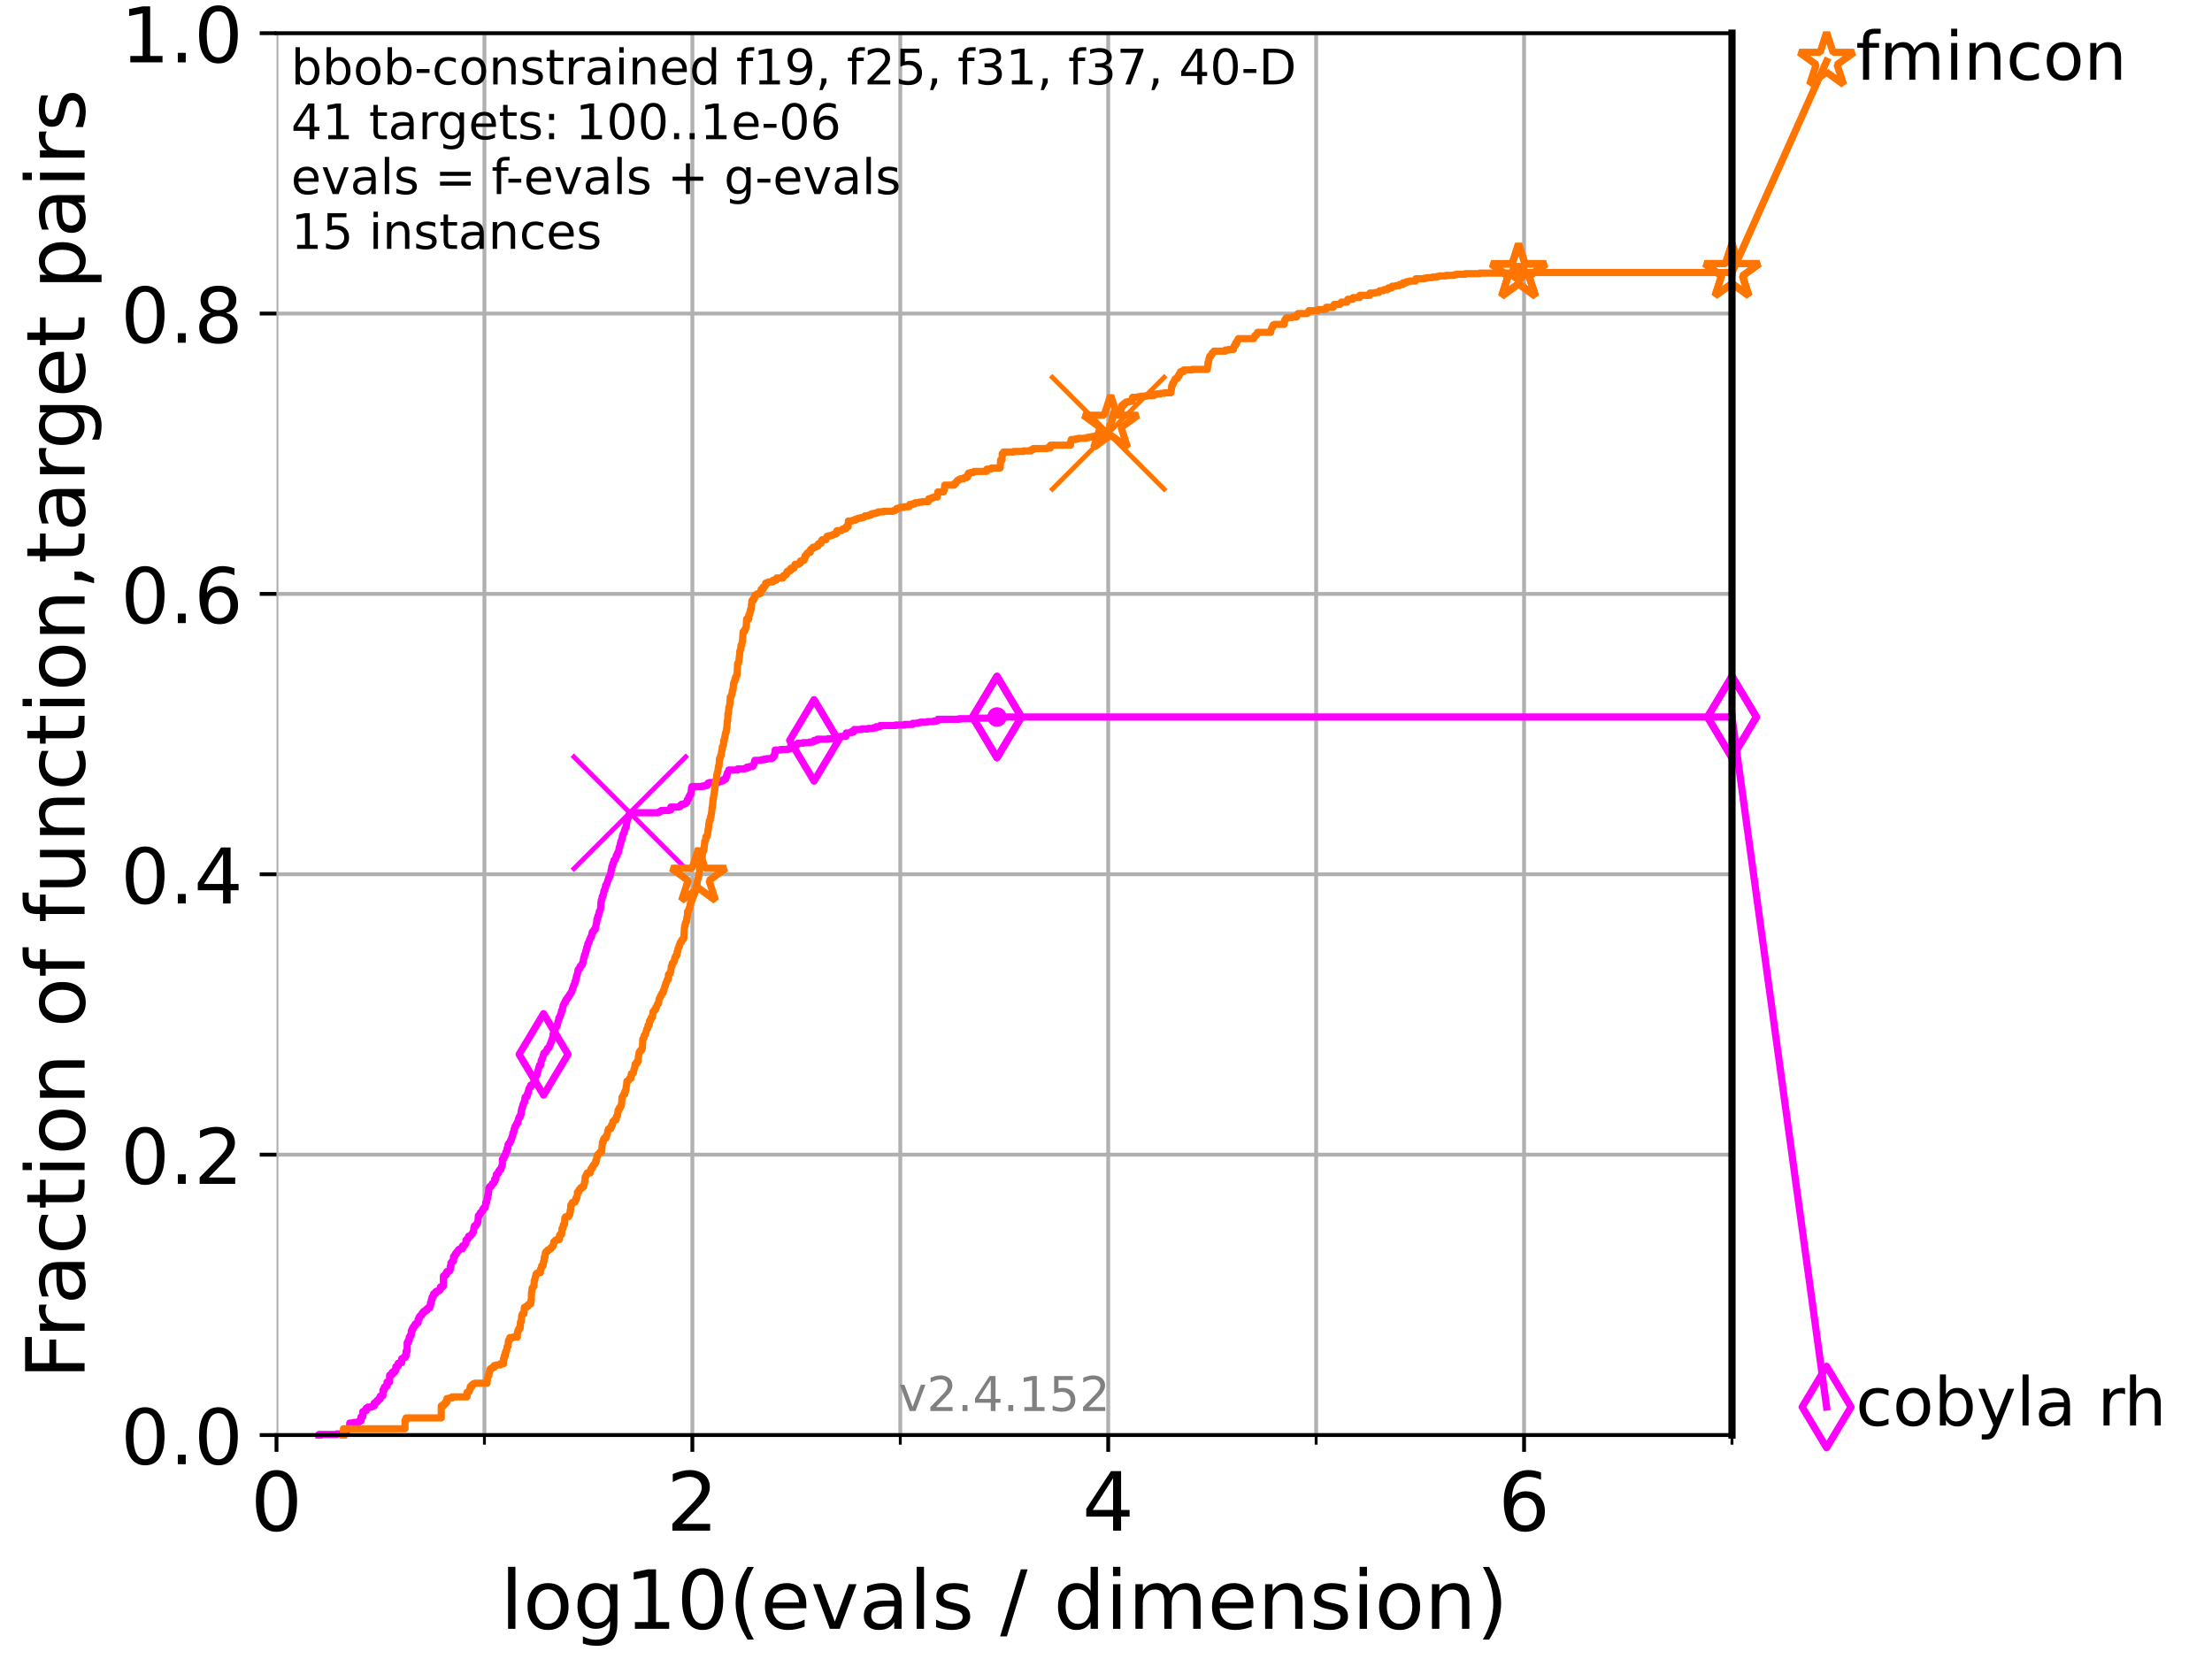 <?xml version="1.0" encoding="utf-8" standalone="no"?>
<!DOCTYPE svg PUBLIC "-//W3C//DTD SVG 1.1//EN"
  "http://www.w3.org/Graphics/SVG/1.1/DTD/svg11.dtd">
<!-- Created with matplotlib (https://matplotlib.org/) -->
<svg height="345.6pt" version="1.1" viewBox="0 0 460.8 345.6" width="460.8pt" xmlns="http://www.w3.org/2000/svg" xmlns:xlink="http://www.w3.org/1999/xlink">
 <defs>
  <style type="text/css">*{stroke-linecap:butt;stroke-linejoin:round;}</style>
 </defs>
 <g id="figure_1">
  <g id="patch_1">
   <path d="M 0 345.6 
L 460.8 345.6 
L 460.8 0 
L 0 0 
z
" style="fill:#ffffff;"/>
  </g>
  <g id="axes_1">
   <g id="patch_2">
    <path d="M 57.6 298.944 
L 360.806 298.944 
L 360.806 6.912 
L 57.6 6.912 
z
" style="fill:#ffffff;"/>
   </g>
   <g id="matplotlib.axis_1">
    <g id="xtick_1">
     <g id="line2d_1">
      <path clip-path="url(#p2f8d8237a4)" d="M 57.6 298.944 
L 57.6 6.912 
" style="fill:none;stroke:#b0b0b0;stroke-linecap:square;stroke-width:0.8;"/>
     </g>
     <g id="line2d_2">
      <defs>
       <path d="M 0 0 
L 0 3.5 
" id="m33046a0497" style="stroke:#000000;stroke-width:0.8;"/>
      </defs>
      <g>
       <use style="stroke:#000000;stroke-width:0.8;" x="57.6" xlink:href="#m33046a0497" y="298.944"/>
      </g>
     </g>
     <g id="text_1">
      <!-- 0 -->
      <g transform="translate(52.192 318.861)scale(0.17 -0.17)">
       <defs>
        <path d="M 31.781 66.406 
Q 24.172 66.406 20.328 58.906 
Q 16.5 51.422 16.5 36.375 
Q 16.5 21.391 20.328 13.891 
Q 24.172 6.391 31.781 6.391 
Q 39.453 6.391 43.281 13.891 
Q 47.125 21.391 47.125 36.375 
Q 47.125 51.422 43.281 58.906 
Q 39.453 66.406 31.781 66.406 
z
M 31.781 74.219 
Q 44.047 74.219 50.516 64.516 
Q 56.984 54.828 56.984 36.375 
Q 56.984 17.969 50.516 8.266 
Q 44.047 -1.422 31.781 -1.422 
Q 19.531 -1.422 13.062 8.266 
Q 6.594 17.969 6.594 36.375 
Q 6.594 54.828 13.062 64.516 
Q 19.531 74.219 31.781 74.219 
z
" id="DejaVuSans-48"/>
       </defs>
       <use xlink:href="#DejaVuSans-48"/>
      </g>
     </g>
    </g>
    <g id="xtick_2">
     <g id="line2d_3">
      <path clip-path="url(#p2f8d8237a4)" d="M 144.23 298.944 
L 144.23 6.912 
" style="fill:none;stroke:#b0b0b0;stroke-linecap:square;stroke-width:0.8;"/>
     </g>
     <g id="line2d_4">
      <g>
       <use style="stroke:#000000;stroke-width:0.8;" x="144.23" xlink:href="#m33046a0497" y="298.944"/>
      </g>
     </g>
     <g id="text_2">
      <!-- 2 -->
      <g transform="translate(138.822 318.861)scale(0.17 -0.17)">
       <defs>
        <path d="M 19.188 8.297 
L 53.609 8.297 
L 53.609 0 
L 7.328 0 
L 7.328 8.297 
Q 12.938 14.109 22.625 23.891 
Q 32.328 33.688 34.812 36.531 
Q 39.547 41.844 41.422 45.531 
Q 43.312 49.219 43.312 52.781 
Q 43.312 58.594 39.234 62.25 
Q 35.156 65.922 28.609 65.922 
Q 23.969 65.922 18.812 64.312 
Q 13.672 62.703 7.812 59.422 
L 7.812 69.391 
Q 13.766 71.781 18.938 73 
Q 24.125 74.219 28.422 74.219 
Q 39.75 74.219 46.484 68.547 
Q 53.219 62.891 53.219 53.422 
Q 53.219 48.922 51.531 44.891 
Q 49.859 40.875 45.406 35.406 
Q 44.188 33.984 37.641 27.219 
Q 31.109 20.453 19.188 8.297 
z
" id="DejaVuSans-50"/>
       </defs>
       <use xlink:href="#DejaVuSans-50"/>
      </g>
     </g>
    </g>
    <g id="xtick_3">
     <g id="line2d_5">
      <path clip-path="url(#p2f8d8237a4)" d="M 230.861 298.944 
L 230.861 6.912 
" style="fill:none;stroke:#b0b0b0;stroke-linecap:square;stroke-width:0.8;"/>
     </g>
     <g id="line2d_6">
      <g>
       <use style="stroke:#000000;stroke-width:0.8;" x="230.861" xlink:href="#m33046a0497" y="298.944"/>
      </g>
     </g>
     <g id="text_3">
      <!-- 4 -->
      <g transform="translate(225.453 318.861)scale(0.17 -0.17)">
       <defs>
        <path d="M 37.797 64.312 
L 12.891 25.391 
L 37.797 25.391 
z
M 35.203 72.906 
L 47.609 72.906 
L 47.609 25.391 
L 58.016 25.391 
L 58.016 17.188 
L 47.609 17.188 
L 47.609 0 
L 37.797 0 
L 37.797 17.188 
L 4.891 17.188 
L 4.891 26.703 
z
" id="DejaVuSans-52"/>
       </defs>
       <use xlink:href="#DejaVuSans-52"/>
      </g>
     </g>
    </g>
    <g id="xtick_4">
     <g id="line2d_7">
      <path clip-path="url(#p2f8d8237a4)" d="M 317.491 298.944 
L 317.491 6.912 
" style="fill:none;stroke:#b0b0b0;stroke-linecap:square;stroke-width:0.8;"/>
     </g>
     <g id="line2d_8">
      <g>
       <use style="stroke:#000000;stroke-width:0.8;" x="317.491" xlink:href="#m33046a0497" y="298.944"/>
      </g>
     </g>
     <g id="text_4">
      <!-- 6 -->
      <g transform="translate(312.083 318.861)scale(0.17 -0.17)">
       <defs>
        <path d="M 33.016 40.375 
Q 26.375 40.375 22.484 35.828 
Q 18.609 31.297 18.609 23.391 
Q 18.609 15.531 22.484 10.953 
Q 26.375 6.391 33.016 6.391 
Q 39.656 6.391 43.531 10.953 
Q 47.406 15.531 47.406 23.391 
Q 47.406 31.297 43.531 35.828 
Q 39.656 40.375 33.016 40.375 
z
M 52.594 71.297 
L 52.594 62.312 
Q 48.875 64.062 45.094 64.984 
Q 41.312 65.922 37.594 65.922 
Q 27.828 65.922 22.672 59.328 
Q 17.531 52.734 16.797 39.406 
Q 19.672 43.656 24.016 45.922 
Q 28.375 48.188 33.594 48.188 
Q 44.578 48.188 50.953 41.516 
Q 57.328 34.859 57.328 23.391 
Q 57.328 12.156 50.688 5.359 
Q 44.047 -1.422 33.016 -1.422 
Q 20.359 -1.422 13.672 8.266 
Q 6.984 17.969 6.984 36.375 
Q 6.984 53.656 15.188 63.938 
Q 23.391 74.219 37.203 74.219 
Q 40.922 74.219 44.703 73.484 
Q 48.484 72.75 52.594 71.297 
z
" id="DejaVuSans-54"/>
       </defs>
       <use xlink:href="#DejaVuSans-54"/>
      </g>
     </g>
    </g>
    <g id="xtick_5">
     <g id="line2d_9">
      <path clip-path="url(#p2f8d8237a4)" d="M 100.915 298.944 
L 100.915 6.912 
" style="fill:none;stroke:#b0b0b0;stroke-linecap:square;stroke-width:0.8;"/>
     </g>
     <g id="line2d_10">
      <defs>
       <path d="M 0 0 
L 0 2 
" id="ma72c828e9f" style="stroke:#000000;stroke-width:0.6;"/>
      </defs>
      <g>
       <use style="stroke:#000000;stroke-width:0.6;" x="100.915" xlink:href="#ma72c828e9f" y="298.944"/>
      </g>
     </g>
    </g>
    <g id="xtick_6">
     <g id="line2d_11">
      <path clip-path="url(#p2f8d8237a4)" d="M 187.546 298.944 
L 187.546 6.912 
" style="fill:none;stroke:#b0b0b0;stroke-linecap:square;stroke-width:0.8;"/>
     </g>
     <g id="line2d_12">
      <g>
       <use style="stroke:#000000;stroke-width:0.6;" x="187.546" xlink:href="#ma72c828e9f" y="298.944"/>
      </g>
     </g>
    </g>
    <g id="xtick_7">
     <g id="line2d_13">
      <path clip-path="url(#p2f8d8237a4)" d="M 274.176 298.944 
L 274.176 6.912 
" style="fill:none;stroke:#b0b0b0;stroke-linecap:square;stroke-width:0.8;"/>
     </g>
     <g id="line2d_14">
      <g>
       <use style="stroke:#000000;stroke-width:0.6;" x="274.176" xlink:href="#ma72c828e9f" y="298.944"/>
      </g>
     </g>
    </g>
    <g id="xtick_8">
     <g id="line2d_15">
      <path clip-path="url(#p2f8d8237a4)" d="M 360.806 298.944 
L 360.806 6.912 
" style="fill:none;stroke:#b0b0b0;stroke-linecap:square;stroke-width:0.8;"/>
     </g>
     <g id="line2d_16">
      <g>
       <use style="stroke:#000000;stroke-width:0.6;" x="360.806" xlink:href="#ma72c828e9f" y="298.944"/>
      </g>
     </g>
    </g>
    <g id="text_5">
     <!-- log10(evals / dimension) -->
     <g transform="translate(104.239 339.314)scale(0.17 -0.17)">
      <defs>
       <path d="M 9.422 75.984 
L 18.406 75.984 
L 18.406 0 
L 9.422 0 
z
" id="DejaVuSans-108"/>
       <path d="M 30.609 48.391 
Q 23.391 48.391 19.188 42.75 
Q 14.984 37.109 14.984 27.297 
Q 14.984 17.484 19.156 11.844 
Q 23.344 6.203 30.609 6.203 
Q 37.797 6.203 41.984 11.859 
Q 46.188 17.531 46.188 27.297 
Q 46.188 37.016 41.984 42.703 
Q 37.797 48.391 30.609 48.391 
z
M 30.609 56 
Q 42.328 56 49.016 48.375 
Q 55.719 40.766 55.719 27.297 
Q 55.719 13.875 49.016 6.219 
Q 42.328 -1.422 30.609 -1.422 
Q 18.844 -1.422 12.172 6.219 
Q 5.516 13.875 5.516 27.297 
Q 5.516 40.766 12.172 48.375 
Q 18.844 56 30.609 56 
z
" id="DejaVuSans-111"/>
       <path d="M 45.406 27.984 
Q 45.406 37.75 41.375 43.109 
Q 37.359 48.484 30.078 48.484 
Q 22.859 48.484 18.828 43.109 
Q 14.797 37.75 14.797 27.984 
Q 14.797 18.266 18.828 12.891 
Q 22.859 7.516 30.078 7.516 
Q 37.359 7.516 41.375 12.891 
Q 45.406 18.266 45.406 27.984 
z
M 54.391 6.781 
Q 54.391 -7.172 48.188 -13.984 
Q 42 -20.797 29.203 -20.797 
Q 24.469 -20.797 20.266 -20.094 
Q 16.062 -19.391 12.109 -17.922 
L 12.109 -9.188 
Q 16.062 -11.328 19.922 -12.344 
Q 23.781 -13.375 27.781 -13.375 
Q 36.625 -13.375 41.016 -8.766 
Q 45.406 -4.156 45.406 5.172 
L 45.406 9.625 
Q 42.625 4.781 38.281 2.391 
Q 33.938 0 27.875 0 
Q 17.828 0 11.672 7.656 
Q 5.516 15.328 5.516 27.984 
Q 5.516 40.672 11.672 48.328 
Q 17.828 56 27.875 56 
Q 33.938 56 38.281 53.609 
Q 42.625 51.219 45.406 46.391 
L 45.406 54.688 
L 54.391 54.688 
z
" id="DejaVuSans-103"/>
       <path d="M 12.406 8.297 
L 28.516 8.297 
L 28.516 63.922 
L 10.984 60.406 
L 10.984 69.391 
L 28.422 72.906 
L 38.281 72.906 
L 38.281 8.297 
L 54.391 8.297 
L 54.391 0 
L 12.406 0 
z
" id="DejaVuSans-49"/>
       <path d="M 31 75.875 
Q 24.469 64.656 21.281 53.656 
Q 18.109 42.672 18.109 31.391 
Q 18.109 20.125 21.312 9.062 
Q 24.516 -2 31 -13.188 
L 23.188 -13.188 
Q 15.875 -1.703 12.234 9.375 
Q 8.594 20.453 8.594 31.391 
Q 8.594 42.281 12.203 53.312 
Q 15.828 64.359 23.188 75.875 
z
" id="DejaVuSans-40"/>
       <path d="M 56.203 29.594 
L 56.203 25.203 
L 14.891 25.203 
Q 15.484 15.922 20.484 11.062 
Q 25.484 6.203 34.422 6.203 
Q 39.594 6.203 44.453 7.469 
Q 49.312 8.734 54.109 11.281 
L 54.109 2.781 
Q 49.266 0.734 44.188 -0.344 
Q 39.109 -1.422 33.891 -1.422 
Q 20.797 -1.422 13.156 6.188 
Q 5.516 13.812 5.516 26.812 
Q 5.516 40.234 12.766 48.109 
Q 20.016 56 32.328 56 
Q 43.359 56 49.781 48.891 
Q 56.203 41.797 56.203 29.594 
z
M 47.219 32.234 
Q 47.125 39.594 43.094 43.984 
Q 39.062 48.391 32.422 48.391 
Q 24.906 48.391 20.391 44.141 
Q 15.875 39.891 15.188 32.172 
z
" id="DejaVuSans-101"/>
       <path d="M 2.984 54.688 
L 12.5 54.688 
L 29.594 8.797 
L 46.688 54.688 
L 56.203 54.688 
L 35.688 0 
L 23.484 0 
z
" id="DejaVuSans-118"/>
       <path d="M 34.281 27.484 
Q 23.391 27.484 19.188 25 
Q 14.984 22.516 14.984 16.5 
Q 14.984 11.719 18.141 8.906 
Q 21.297 6.109 26.703 6.109 
Q 34.188 6.109 38.703 11.406 
Q 43.219 16.703 43.219 25.484 
L 43.219 27.484 
z
M 52.203 31.203 
L 52.203 0 
L 43.219 0 
L 43.219 8.297 
Q 40.141 3.328 35.547 0.953 
Q 30.953 -1.422 24.312 -1.422 
Q 15.922 -1.422 10.953 3.297 
Q 6 8.016 6 15.922 
Q 6 25.141 12.172 29.828 
Q 18.359 34.516 30.609 34.516 
L 43.219 34.516 
L 43.219 35.406 
Q 43.219 41.609 39.141 45 
Q 35.062 48.391 27.688 48.391 
Q 23 48.391 18.547 47.266 
Q 14.109 46.141 10.016 43.891 
L 10.016 52.203 
Q 14.938 54.109 19.578 55.047 
Q 24.219 56 28.609 56 
Q 40.484 56 46.344 49.844 
Q 52.203 43.703 52.203 31.203 
z
" id="DejaVuSans-97"/>
       <path d="M 44.281 53.078 
L 44.281 44.578 
Q 40.484 46.531 36.375 47.5 
Q 32.281 48.484 27.875 48.484 
Q 21.188 48.484 17.844 46.438 
Q 14.5 44.391 14.5 40.281 
Q 14.5 37.156 16.891 35.375 
Q 19.281 33.594 26.516 31.984 
L 29.594 31.297 
Q 39.156 29.25 43.188 25.516 
Q 47.219 21.781 47.219 15.094 
Q 47.219 7.469 41.188 3.016 
Q 35.156 -1.422 24.609 -1.422 
Q 20.219 -1.422 15.453 -0.562 
Q 10.688 0.297 5.422 2 
L 5.422 11.281 
Q 10.406 8.688 15.234 7.391 
Q 20.062 6.109 24.812 6.109 
Q 31.156 6.109 34.562 8.281 
Q 37.984 10.453 37.984 14.406 
Q 37.984 18.062 35.516 20.016 
Q 33.062 21.969 24.703 23.781 
L 21.578 24.516 
Q 13.234 26.266 9.516 29.906 
Q 5.812 33.547 5.812 39.891 
Q 5.812 47.609 11.281 51.797 
Q 16.75 56 26.812 56 
Q 31.781 56 36.172 55.266 
Q 40.578 54.547 44.281 53.078 
z
" id="DejaVuSans-115"/>
       <path id="DejaVuSans-32"/>
       <path d="M 25.391 72.906 
L 33.688 72.906 
L 8.297 -9.281 
L 0 -9.281 
z
" id="DejaVuSans-47"/>
       <path d="M 45.406 46.391 
L 45.406 75.984 
L 54.391 75.984 
L 54.391 0 
L 45.406 0 
L 45.406 8.203 
Q 42.578 3.328 38.25 0.953 
Q 33.938 -1.422 27.875 -1.422 
Q 17.969 -1.422 11.734 6.484 
Q 5.516 14.406 5.516 27.297 
Q 5.516 40.188 11.734 48.094 
Q 17.969 56 27.875 56 
Q 33.938 56 38.25 53.625 
Q 42.578 51.266 45.406 46.391 
z
M 14.797 27.297 
Q 14.797 17.391 18.875 11.75 
Q 22.953 6.109 30.078 6.109 
Q 37.203 6.109 41.297 11.75 
Q 45.406 17.391 45.406 27.297 
Q 45.406 37.203 41.297 42.844 
Q 37.203 48.484 30.078 48.484 
Q 22.953 48.484 18.875 42.844 
Q 14.797 37.203 14.797 27.297 
z
" id="DejaVuSans-100"/>
       <path d="M 9.422 54.688 
L 18.406 54.688 
L 18.406 0 
L 9.422 0 
z
M 9.422 75.984 
L 18.406 75.984 
L 18.406 64.594 
L 9.422 64.594 
z
" id="DejaVuSans-105"/>
       <path d="M 52 44.188 
Q 55.375 50.25 60.062 53.125 
Q 64.75 56 71.094 56 
Q 79.641 56 84.281 50.016 
Q 88.922 44.047 88.922 33.016 
L 88.922 0 
L 79.891 0 
L 79.891 32.719 
Q 79.891 40.578 77.094 44.375 
Q 74.312 48.188 68.609 48.188 
Q 61.625 48.188 57.562 43.547 
Q 53.516 38.922 53.516 30.906 
L 53.516 0 
L 44.484 0 
L 44.484 32.719 
Q 44.484 40.625 41.703 44.406 
Q 38.922 48.188 33.109 48.188 
Q 26.219 48.188 22.156 43.531 
Q 18.109 38.875 18.109 30.906 
L 18.109 0 
L 9.078 0 
L 9.078 54.688 
L 18.109 54.688 
L 18.109 46.188 
Q 21.188 51.219 25.484 53.609 
Q 29.781 56 35.688 56 
Q 41.656 56 45.828 52.969 
Q 50 49.953 52 44.188 
z
" id="DejaVuSans-109"/>
       <path d="M 54.891 33.016 
L 54.891 0 
L 45.906 0 
L 45.906 32.719 
Q 45.906 40.484 42.875 44.328 
Q 39.844 48.188 33.797 48.188 
Q 26.516 48.188 22.312 43.547 
Q 18.109 38.922 18.109 30.906 
L 18.109 0 
L 9.078 0 
L 9.078 54.688 
L 18.109 54.688 
L 18.109 46.188 
Q 21.344 51.125 25.703 53.562 
Q 30.078 56 35.797 56 
Q 45.219 56 50.047 50.172 
Q 54.891 44.344 54.891 33.016 
z
" id="DejaVuSans-110"/>
       <path d="M 8.016 75.875 
L 15.828 75.875 
Q 23.141 64.359 26.781 53.312 
Q 30.422 42.281 30.422 31.391 
Q 30.422 20.453 26.781 9.375 
Q 23.141 -1.703 15.828 -13.188 
L 8.016 -13.188 
Q 14.5 -2 17.703 9.062 
Q 20.906 20.125 20.906 31.391 
Q 20.906 42.672 17.703 53.656 
Q 14.5 64.656 8.016 75.875 
z
" id="DejaVuSans-41"/>
      </defs>
      <use xlink:href="#DejaVuSans-108"/>
      <use x="27.783" xlink:href="#DejaVuSans-111"/>
      <use x="88.965" xlink:href="#DejaVuSans-103"/>
      <use x="152.441" xlink:href="#DejaVuSans-49"/>
      <use x="216.064" xlink:href="#DejaVuSans-48"/>
      <use x="279.688" xlink:href="#DejaVuSans-40"/>
      <use x="318.701" xlink:href="#DejaVuSans-101"/>
      <use x="380.225" xlink:href="#DejaVuSans-118"/>
      <use x="439.404" xlink:href="#DejaVuSans-97"/>
      <use x="500.684" xlink:href="#DejaVuSans-108"/>
      <use x="528.467" xlink:href="#DejaVuSans-115"/>
      <use x="580.566" xlink:href="#DejaVuSans-32"/>
      <use x="612.354" xlink:href="#DejaVuSans-47"/>
      <use x="646.045" xlink:href="#DejaVuSans-32"/>
      <use x="677.832" xlink:href="#DejaVuSans-100"/>
      <use x="741.309" xlink:href="#DejaVuSans-105"/>
      <use x="769.092" xlink:href="#DejaVuSans-109"/>
      <use x="866.504" xlink:href="#DejaVuSans-101"/>
      <use x="928.027" xlink:href="#DejaVuSans-110"/>
      <use x="991.406" xlink:href="#DejaVuSans-115"/>
      <use x="1043.506" xlink:href="#DejaVuSans-105"/>
      <use x="1071.289" xlink:href="#DejaVuSans-111"/>
      <use x="1132.471" xlink:href="#DejaVuSans-110"/>
      <use x="1195.85" xlink:href="#DejaVuSans-41"/>
     </g>
    </g>
   </g>
   <g id="matplotlib.axis_2">
    <g id="ytick_1">
     <g id="line2d_17">
      <path clip-path="url(#p2f8d8237a4)" d="M 57.6 298.944 
L 360.806 298.944 
" style="fill:none;stroke:#b0b0b0;stroke-linecap:square;stroke-width:0.8;"/>
     </g>
     <g id="line2d_18">
      <defs>
       <path d="M 0 0 
L -3.5 0 
" id="mee065ca78e" style="stroke:#000000;stroke-width:0.8;"/>
      </defs>
      <g>
       <use style="stroke:#000000;stroke-width:0.8;" x="57.6" xlink:href="#mee065ca78e" y="298.944"/>
      </g>
     </g>
     <g id="text_6">
      <!-- 0.0 -->
      <g transform="translate(25.155 305.023)scale(0.16 -0.16)">
       <defs>
        <path d="M 10.688 12.406 
L 21 12.406 
L 21 0 
L 10.688 0 
z
" id="DejaVuSans-46"/>
       </defs>
       <use xlink:href="#DejaVuSans-48"/>
       <use x="63.623" xlink:href="#DejaVuSans-46"/>
       <use x="95.41" xlink:href="#DejaVuSans-48"/>
      </g>
     </g>
    </g>
    <g id="ytick_2">
     <g id="line2d_19">
      <path clip-path="url(#p2f8d8237a4)" d="M 57.6 240.538 
L 360.806 240.538 
" style="fill:none;stroke:#b0b0b0;stroke-linecap:square;stroke-width:0.8;"/>
     </g>
     <g id="line2d_20">
      <g>
       <use style="stroke:#000000;stroke-width:0.8;" x="57.6" xlink:href="#mee065ca78e" y="240.538"/>
      </g>
     </g>
     <g id="text_7">
      <!-- 0.2 -->
      <g transform="translate(25.155 246.616)scale(0.16 -0.16)">
       <use xlink:href="#DejaVuSans-48"/>
       <use x="63.623" xlink:href="#DejaVuSans-46"/>
       <use x="95.41" xlink:href="#DejaVuSans-50"/>
      </g>
     </g>
    </g>
    <g id="ytick_3">
     <g id="line2d_21">
      <path clip-path="url(#p2f8d8237a4)" d="M 57.6 182.131 
L 360.806 182.131 
" style="fill:none;stroke:#b0b0b0;stroke-linecap:square;stroke-width:0.8;"/>
     </g>
     <g id="line2d_22">
      <g>
       <use style="stroke:#000000;stroke-width:0.8;" x="57.6" xlink:href="#mee065ca78e" y="182.131"/>
      </g>
     </g>
     <g id="text_8">
      <!-- 0.4 -->
      <g transform="translate(25.155 188.21)scale(0.16 -0.16)">
       <use xlink:href="#DejaVuSans-48"/>
       <use x="63.623" xlink:href="#DejaVuSans-46"/>
       <use x="95.41" xlink:href="#DejaVuSans-52"/>
      </g>
     </g>
    </g>
    <g id="ytick_4">
     <g id="line2d_23">
      <path clip-path="url(#p2f8d8237a4)" d="M 57.6 123.725 
L 360.806 123.725 
" style="fill:none;stroke:#b0b0b0;stroke-linecap:square;stroke-width:0.8;"/>
     </g>
     <g id="line2d_24">
      <g>
       <use style="stroke:#000000;stroke-width:0.8;" x="57.6" xlink:href="#mee065ca78e" y="123.725"/>
      </g>
     </g>
     <g id="text_9">
      <!-- 0.6 -->
      <g transform="translate(25.155 129.804)scale(0.16 -0.16)">
       <use xlink:href="#DejaVuSans-48"/>
       <use x="63.623" xlink:href="#DejaVuSans-46"/>
       <use x="95.41" xlink:href="#DejaVuSans-54"/>
      </g>
     </g>
    </g>
    <g id="ytick_5">
     <g id="line2d_25">
      <path clip-path="url(#p2f8d8237a4)" d="M 57.6 65.318 
L 360.806 65.318 
" style="fill:none;stroke:#b0b0b0;stroke-linecap:square;stroke-width:0.8;"/>
     </g>
     <g id="line2d_26">
      <g>
       <use style="stroke:#000000;stroke-width:0.8;" x="57.6" xlink:href="#mee065ca78e" y="65.318"/>
      </g>
     </g>
     <g id="text_10">
      <!-- 0.8 -->
      <g transform="translate(25.155 71.397)scale(0.16 -0.16)">
       <defs>
        <path d="M 31.781 34.625 
Q 24.75 34.625 20.719 30.859 
Q 16.703 27.094 16.703 20.516 
Q 16.703 13.922 20.719 10.156 
Q 24.75 6.391 31.781 6.391 
Q 38.812 6.391 42.859 10.172 
Q 46.922 13.969 46.922 20.516 
Q 46.922 27.094 42.891 30.859 
Q 38.875 34.625 31.781 34.625 
z
M 21.922 38.812 
Q 15.578 40.375 12.031 44.719 
Q 8.5 49.078 8.5 55.328 
Q 8.5 64.062 14.719 69.141 
Q 20.953 74.219 31.781 74.219 
Q 42.672 74.219 48.875 69.141 
Q 55.078 64.062 55.078 55.328 
Q 55.078 49.078 51.531 44.719 
Q 48 40.375 41.703 38.812 
Q 48.828 37.156 52.797 32.312 
Q 56.781 27.484 56.781 20.516 
Q 56.781 9.906 50.312 4.234 
Q 43.844 -1.422 31.781 -1.422 
Q 19.734 -1.422 13.25 4.234 
Q 6.781 9.906 6.781 20.516 
Q 6.781 27.484 10.781 32.312 
Q 14.797 37.156 21.922 38.812 
z
M 18.312 54.391 
Q 18.312 48.734 21.844 45.562 
Q 25.391 42.391 31.781 42.391 
Q 38.141 42.391 41.719 45.562 
Q 45.312 48.734 45.312 54.391 
Q 45.312 60.062 41.719 63.234 
Q 38.141 66.406 31.781 66.406 
Q 25.391 66.406 21.844 63.234 
Q 18.312 60.062 18.312 54.391 
z
" id="DejaVuSans-56"/>
       </defs>
       <use xlink:href="#DejaVuSans-48"/>
       <use x="63.623" xlink:href="#DejaVuSans-46"/>
       <use x="95.41" xlink:href="#DejaVuSans-56"/>
      </g>
     </g>
    </g>
    <g id="ytick_6">
     <g id="line2d_27">
      <path clip-path="url(#p2f8d8237a4)" d="M 57.6 6.912 
L 360.806 6.912 
" style="fill:none;stroke:#b0b0b0;stroke-linecap:square;stroke-width:0.8;"/>
     </g>
     <g id="line2d_28">
      <g>
       <use style="stroke:#000000;stroke-width:0.8;" x="57.6" xlink:href="#mee065ca78e" y="6.912"/>
      </g>
     </g>
     <g id="text_11">
      <!-- 1.0 -->
      <g transform="translate(25.155 12.991)scale(0.16 -0.16)">
       <use xlink:href="#DejaVuSans-49"/>
       <use x="63.623" xlink:href="#DejaVuSans-46"/>
       <use x="95.41" xlink:href="#DejaVuSans-48"/>
      </g>
     </g>
    </g>
    <g id="text_12">
     <!-- Fraction of function,target pairs -->
     <g transform="translate(17.62 287.313)rotate(-90)scale(0.17 -0.17)">
      <defs>
       <path d="M 9.812 72.906 
L 51.703 72.906 
L 51.703 64.594 
L 19.672 64.594 
L 19.672 43.109 
L 48.578 43.109 
L 48.578 34.812 
L 19.672 34.812 
L 19.672 0 
L 9.812 0 
z
" id="DejaVuSans-70"/>
       <path d="M 41.109 46.297 
Q 39.594 47.172 37.812 47.578 
Q 36.031 48 33.891 48 
Q 26.266 48 22.188 43.047 
Q 18.109 38.094 18.109 28.812 
L 18.109 0 
L 9.078 0 
L 9.078 54.688 
L 18.109 54.688 
L 18.109 46.188 
Q 20.953 51.172 25.484 53.578 
Q 30.031 56 36.531 56 
Q 37.453 56 38.578 55.875 
Q 39.703 55.766 41.062 55.516 
z
" id="DejaVuSans-114"/>
       <path d="M 48.781 52.594 
L 48.781 44.188 
Q 44.969 46.297 41.141 47.344 
Q 37.312 48.391 33.406 48.391 
Q 24.656 48.391 19.812 42.844 
Q 14.984 37.312 14.984 27.297 
Q 14.984 17.281 19.812 11.734 
Q 24.656 6.203 33.406 6.203 
Q 37.312 6.203 41.141 7.25 
Q 44.969 8.297 48.781 10.406 
L 48.781 2.094 
Q 45.016 0.344 40.984 -0.531 
Q 36.969 -1.422 32.422 -1.422 
Q 20.062 -1.422 12.781 6.344 
Q 5.516 14.109 5.516 27.297 
Q 5.516 40.672 12.859 48.328 
Q 20.219 56 33.016 56 
Q 37.156 56 41.109 55.141 
Q 45.062 54.297 48.781 52.594 
z
" id="DejaVuSans-99"/>
       <path d="M 18.312 70.219 
L 18.312 54.688 
L 36.812 54.688 
L 36.812 47.703 
L 18.312 47.703 
L 18.312 18.016 
Q 18.312 11.328 20.141 9.422 
Q 21.969 7.516 27.594 7.516 
L 36.812 7.516 
L 36.812 0 
L 27.594 0 
Q 17.188 0 13.234 3.875 
Q 9.281 7.766 9.281 18.016 
L 9.281 47.703 
L 2.688 47.703 
L 2.688 54.688 
L 9.281 54.688 
L 9.281 70.219 
z
" id="DejaVuSans-116"/>
       <path d="M 37.109 75.984 
L 37.109 68.5 
L 28.516 68.5 
Q 23.688 68.5 21.797 66.547 
Q 19.922 64.594 19.922 59.516 
L 19.922 54.688 
L 34.719 54.688 
L 34.719 47.703 
L 19.922 47.703 
L 19.922 0 
L 10.891 0 
L 10.891 47.703 
L 2.297 47.703 
L 2.297 54.688 
L 10.891 54.688 
L 10.891 58.5 
Q 10.891 67.625 15.141 71.797 
Q 19.391 75.984 28.609 75.984 
z
" id="DejaVuSans-102"/>
       <path d="M 8.5 21.578 
L 8.5 54.688 
L 17.484 54.688 
L 17.484 21.922 
Q 17.484 14.156 20.5 10.266 
Q 23.531 6.391 29.594 6.391 
Q 36.859 6.391 41.078 11.031 
Q 45.312 15.672 45.312 23.688 
L 45.312 54.688 
L 54.297 54.688 
L 54.297 0 
L 45.312 0 
L 45.312 8.406 
Q 42.047 3.422 37.719 1 
Q 33.406 -1.422 27.688 -1.422 
Q 18.266 -1.422 13.375 4.438 
Q 8.5 10.297 8.5 21.578 
z
M 31.109 56 
z
" id="DejaVuSans-117"/>
       <path d="M 11.719 12.406 
L 22.016 12.406 
L 22.016 4 
L 14.016 -11.625 
L 7.719 -11.625 
L 11.719 4 
z
" id="DejaVuSans-44"/>
       <path d="M 18.109 8.203 
L 18.109 -20.797 
L 9.078 -20.797 
L 9.078 54.688 
L 18.109 54.688 
L 18.109 46.391 
Q 20.953 51.266 25.266 53.625 
Q 29.594 56 35.594 56 
Q 45.562 56 51.781 48.094 
Q 58.016 40.188 58.016 27.297 
Q 58.016 14.406 51.781 6.484 
Q 45.562 -1.422 35.594 -1.422 
Q 29.594 -1.422 25.266 0.953 
Q 20.953 3.328 18.109 8.203 
z
M 48.688 27.297 
Q 48.688 37.203 44.609 42.844 
Q 40.531 48.484 33.406 48.484 
Q 26.266 48.484 22.188 42.844 
Q 18.109 37.203 18.109 27.297 
Q 18.109 17.391 22.188 11.75 
Q 26.266 6.109 33.406 6.109 
Q 40.531 6.109 44.609 11.75 
Q 48.688 17.391 48.688 27.297 
z
" id="DejaVuSans-112"/>
      </defs>
      <use xlink:href="#DejaVuSans-70"/>
      <use x="50.27" xlink:href="#DejaVuSans-114"/>
      <use x="91.383" xlink:href="#DejaVuSans-97"/>
      <use x="152.662" xlink:href="#DejaVuSans-99"/>
      <use x="207.643" xlink:href="#DejaVuSans-116"/>
      <use x="246.852" xlink:href="#DejaVuSans-105"/>
      <use x="274.635" xlink:href="#DejaVuSans-111"/>
      <use x="335.816" xlink:href="#DejaVuSans-110"/>
      <use x="399.195" xlink:href="#DejaVuSans-32"/>
      <use x="430.982" xlink:href="#DejaVuSans-111"/>
      <use x="492.164" xlink:href="#DejaVuSans-102"/>
      <use x="527.369" xlink:href="#DejaVuSans-32"/>
      <use x="559.156" xlink:href="#DejaVuSans-102"/>
      <use x="594.361" xlink:href="#DejaVuSans-117"/>
      <use x="657.74" xlink:href="#DejaVuSans-110"/>
      <use x="721.119" xlink:href="#DejaVuSans-99"/>
      <use x="776.1" xlink:href="#DejaVuSans-116"/>
      <use x="815.309" xlink:href="#DejaVuSans-105"/>
      <use x="843.092" xlink:href="#DejaVuSans-111"/>
      <use x="904.273" xlink:href="#DejaVuSans-110"/>
      <use x="967.652" xlink:href="#DejaVuSans-44"/>
      <use x="999.439" xlink:href="#DejaVuSans-116"/>
      <use x="1038.648" xlink:href="#DejaVuSans-97"/>
      <use x="1099.928" xlink:href="#DejaVuSans-114"/>
      <use x="1139.291" xlink:href="#DejaVuSans-103"/>
      <use x="1202.768" xlink:href="#DejaVuSans-101"/>
      <use x="1264.291" xlink:href="#DejaVuSans-116"/>
      <use x="1303.5" xlink:href="#DejaVuSans-32"/>
      <use x="1335.287" xlink:href="#DejaVuSans-112"/>
      <use x="1398.764" xlink:href="#DejaVuSans-97"/>
      <use x="1460.043" xlink:href="#DejaVuSans-105"/>
      <use x="1487.826" xlink:href="#DejaVuSans-114"/>
      <use x="1528.939" xlink:href="#DejaVuSans-115"/>
     </g>
    </g>
   </g>
   <g id="line2d_29">
    <defs>
     <path d="M 0 1.5 
C 0.398 1.5 0.779 1.342 1.061 1.061 
C 1.342 0.779 1.5 0.398 1.5 0 
C 1.5 -0.398 1.342 -0.779 1.061 -1.061 
C 0.779 -1.342 0.398 -1.5 0 -1.5 
C -0.398 -1.5 -0.779 -1.342 -1.061 -1.061 
C -1.342 -0.779 -1.5 -0.398 -1.5 0 
C -1.5 0.398 -1.342 0.779 -1.061 1.061 
C -0.779 1.342 -0.398 1.5 0 1.5 
z
" id="m9a6fafa836" style="stroke:#ff00ff;"/>
    </defs>
    <g>
     <use style="fill:#ff00ff;stroke:#ff00ff;" x="207.691" xlink:href="#m9a6fafa836" y="149.367"/>
     <use style="fill:#ff00ff;stroke:#ff00ff;" x="207.691" xlink:href="#m9a6fafa836" y="149.367"/>
    </g>
   </g>
   <g id="line2d_30">
    <path d="M 66.441 298.944 
L 66.441 298.825 
L 70.163 298.825 
L 70.163 298.707 
L 72 298.707 
L 72 297.876 
L 72.432 297.876 
L 72.432 297.519 
L 72.855 297.519 
L 72.855 296.451 
L 73.673 296.451 
L 73.673 296.332 
L 74.457 296.332 
L 74.457 296.214 
L 74.837 296.214 
L 74.837 295.976 
L 75.209 295.976 
L 75.209 295.145 
L 75.575 295.145 
L 75.575 294.077 
L 75.933 294.077 
L 75.933 293.839 
L 76.285 293.839 
L 76.285 293.365 
L 76.63 293.365 
L 76.63 293.127 
L 77.302 293.127 
L 77.302 293.008 
L 77.629 293.008 
L 77.629 292.89 
L 77.95 292.89 
L 77.95 292.296 
L 78.267 292.296 
L 78.267 292.059 
L 78.578 292.059 
L 78.578 291.703 
L 78.883 291.703 
L 78.883 291.465 
L 79.184 291.465 
L 79.184 290.872 
L 79.481 290.872 
L 79.481 290.753 
L 79.772 290.753 
L 79.772 289.566 
L 80.06 289.566 
L 80.06 288.972 
L 80.342 288.972 
L 80.342 288.735 
L 80.621 288.735 
L 80.621 287.904 
L 81.166 287.904 
L 81.166 286.479 
L 81.433 286.479 
L 81.433 286.361 
L 81.696 286.361 
L 81.696 285.886 
L 82.212 285.886 
L 82.212 285.411 
L 82.464 285.411 
L 82.464 284.699 
L 82.713 284.699 
L 82.713 284.58 
L 82.959 284.58 
L 82.959 283.986 
L 83.202 283.986 
L 83.202 283.868 
L 83.678 283.868 
L 83.678 283.037 
L 83.912 283.037 
L 83.912 282.918 
L 84.143 282.918 
L 84.143 282.799 
L 84.371 282.799 
L 84.371 282.443 
L 84.596 282.443 
L 84.596 281.493 
L 84.819 281.493 
L 84.819 279.713 
L 85.039 279.713 
L 85.039 279.238 
L 85.256 279.238 
L 85.256 278.526 
L 85.471 278.526 
L 85.471 278.169 
L 85.684 278.169 
L 85.684 277.22 
L 85.894 277.22 
L 85.894 276.745 
L 86.102 276.745 
L 86.102 276.389 
L 86.307 276.389 
L 86.307 276.151 
L 86.511 276.151 
L 86.511 275.795 
L 86.712 275.795 
L 86.712 275.676 
L 86.911 275.676 
L 86.911 275.558 
L 87.108 275.558 
L 87.108 274.845 
L 87.303 274.845 
L 87.303 274.371 
L 87.496 274.371 
L 87.496 274.133 
L 87.687 274.133 
L 87.687 274.014 
L 87.876 274.014 
L 87.876 273.658 
L 88.063 273.658 
L 88.063 273.421 
L 88.249 273.421 
L 88.249 273.183 
L 88.614 273.183 
L 88.614 272.946 
L 88.972 272.946 
L 88.972 272.59 
L 89.149 272.59 
L 89.149 272.471 
L 89.497 272.471 
L 89.497 272.115 
L 89.669 272.115 
L 89.669 271.403 
L 89.839 271.403 
L 89.839 270.809 
L 90.008 270.809 
L 90.008 270.216 
L 90.175 270.216 
L 90.175 269.978 
L 90.341 269.978 
L 90.341 269.503 
L 90.668 269.503 
L 90.668 269.385 
L 90.83 269.385 
L 90.83 269.029 
L 91.148 269.029 
L 91.148 268.91 
L 91.462 268.91 
L 91.462 268.791 
L 91.617 268.791 
L 91.617 268.554 
L 91.77 268.554 
L 91.77 268.079 
L 92.224 268.079 
L 92.224 267.841 
L 92.372 267.841 
L 92.372 265.823 
L 92.666 265.823 
L 92.666 265.586 
L 92.956 265.586 
L 92.956 265.111 
L 93.099 265.111 
L 93.099 264.874 
L 93.521 264.874 
L 93.521 264.755 
L 93.66 264.755 
L 93.66 264.517 
L 93.798 264.517 
L 93.798 263.805 
L 93.935 263.805 
L 93.935 263.093 
L 94.071 263.093 
L 94.071 262.974 
L 94.206 262.974 
L 94.206 262.737 
L 94.472 262.737 
L 94.472 261.787 
L 94.736 261.787 
L 94.736 261.431 
L 94.866 261.431 
L 94.866 261.194 
L 95.123 261.194 
L 95.123 260.837 
L 95.251 260.837 
L 95.251 260.719 
L 95.378 260.719 
L 95.378 260.6 
L 95.503 260.6 
L 95.503 260.363 
L 95.628 260.363 
L 95.628 260.244 
L 95.876 260.244 
L 95.876 260.125 
L 96.361 260.125 
L 96.361 259.532 
L 96.6 259.532 
L 96.6 259.413 
L 96.835 259.413 
L 96.835 259.175 
L 96.951 259.175 
L 96.951 259.057 
L 97.067 259.057 
L 97.067 258.344 
L 97.182 258.344 
L 97.182 258.226 
L 97.41 258.226 
L 97.41 257.988 
L 97.523 257.988 
L 97.523 257.87 
L 97.635 257.87 
L 97.635 257.513 
L 97.968 257.513 
L 98.078 257.276 
L 98.187 257.276 
L 98.295 257.039 
L 98.403 257.039 
L 98.51 256.682 
L 98.617 256.682 
L 98.723 255.733 
L 98.828 255.733 
L 98.828 255.377 
L 99.141 255.377 
L 99.244 255.02 
L 99.347 255.02 
L 99.449 254.664 
L 99.55 254.664 
L 99.651 253.24 
L 99.851 253.24 
L 99.95 252.884 
L 100.049 252.884 
L 100.049 252.646 
L 100.245 252.646 
L 100.342 252.409 
L 100.439 252.409 
L 100.535 251.934 
L 100.726 251.934 
L 100.821 251.578 
L 101.102 251.578 
L 101.195 250.509 
L 101.38 250.509 
L 101.471 249.678 
L 101.562 249.678 
L 101.653 248.847 
L 101.743 248.847 
L 101.833 247.542 
L 101.922 247.542 
L 102.011 247.185 
L 102.276 247.185 
L 102.363 246.948 
L 102.45 246.948 
L 102.536 246.592 
L 102.708 246.592 
L 102.708 246.473 
L 102.878 246.473 
L 102.963 246.117 
L 103.047 246.117 
L 103.047 245.642 
L 103.297 245.642 
L 103.38 244.693 
L 103.462 244.693 
L 103.462 244.574 
L 103.626 244.574 
L 103.626 244.455 
L 103.788 244.455 
L 103.869 243.98 
L 103.949 243.98 
L 104.029 243.743 
L 104.188 243.743 
L 104.188 243.624 
L 104.345 243.624 
L 104.423 243.149 
L 104.501 243.149 
L 104.579 242.793 
L 104.656 242.793 
L 104.656 241.487 
L 104.886 241.487 
L 104.962 240.894 
L 105.188 240.894 
L 105.263 240.419 
L 105.337 240.419 
L 105.411 239.944 
L 105.559 239.944 
L 105.632 239.232 
L 105.778 239.232 
L 105.851 238.401 
L 105.923 238.401 
L 105.995 238.163 
L 106.138 238.163 
L 106.138 238.045 
L 106.28 238.045 
L 106.35 237.57 
L 106.491 237.57 
L 106.561 237.095 
L 106.63 237.095 
L 106.699 236.739 
L 106.768 236.739 
L 106.837 236.027 
L 106.906 236.027 
L 106.906 235.908 
L 107.042 235.908 
L 107.11 235.196 
L 107.177 235.196 
L 107.245 234.839 
L 107.312 234.839 
L 107.312 234.602 
L 107.445 234.602 
L 107.512 234.246 
L 107.644 234.246 
L 107.709 233.89 
L 107.905 233.89 
L 107.97 233.177 
L 108.034 233.177 
L 108.098 232.821 
L 108.163 232.821 
L 108.163 232.703 
L 108.354 232.703 
L 108.417 232.228 
L 108.543 232.228 
L 108.605 231.278 
L 108.668 231.278 
L 108.73 230.803 
L 108.854 230.803 
L 108.915 230.21 
L 108.977 230.21 
L 109.038 229.854 
L 109.099 229.854 
L 109.159 229.616 
L 109.28 229.616 
L 109.341 228.785 
L 109.401 228.785 
L 109.401 228.548 
L 109.52 228.548 
L 109.52 228.429 
L 109.815 228.429 
L 109.874 227.835 
L 109.99 227.835 
L 110.048 227.361 
L 110.106 227.361 
L 110.164 226.886 
L 110.221 226.886 
L 110.278 226.648 
L 110.336 226.648 
L 110.336 226.53 
L 110.506 226.53 
L 110.562 226.055 
L 110.952 226.055 
L 111.007 225.699 
L 111.172 225.699 
L 111.281 224.986 
L 111.389 224.986 
L 111.496 224.393 
L 111.55 224.393 
L 111.656 224.037 
L 111.815 224.037 
L 111.92 223.562 
L 111.972 223.562 
L 112.077 222.968 
L 112.128 222.968 
L 112.232 222.375 
L 112.283 222.375 
L 112.386 221.9 
L 112.64 221.9 
L 112.74 220.95 
L 112.79 220.95 
L 112.84 220.713 
L 112.94 220.713 
L 113.039 220.238 
L 113.088 220.238 
L 113.186 219.763 
L 113.235 219.763 
L 113.284 219.407 
L 113.478 219.407 
L 113.526 219.169 
L 113.718 219.169 
L 113.765 218.932 
L 113.86 218.932 
L 113.954 218.576 
L 114.001 218.576 
L 114.001 218.457 
L 114.188 218.457 
L 114.234 218.22 
L 114.419 218.22 
L 114.51 217.745 
L 114.556 217.745 
L 114.602 217.507 
L 114.692 217.507 
L 114.737 217.151 
L 114.827 217.151 
L 114.917 216.676 
L 114.962 216.676 
L 115.051 216.32 
L 115.139 216.32 
L 115.227 215.371 
L 115.315 215.371 
L 115.402 215.014 
L 115.446 215.014 
L 115.532 214.54 
L 115.576 214.54 
L 115.662 213.946 
L 115.918 213.946 
L 116.002 213.709 
L 116.044 213.709 
L 116.086 213.353 
L 116.17 213.353 
L 116.253 212.759 
L 116.295 212.759 
L 116.378 212.403 
L 116.419 212.403 
L 116.419 212.047 
L 116.584 212.047 
L 116.624 211.691 
L 116.706 211.691 
L 116.787 211.334 
L 116.868 211.334 
L 116.908 210.86 
L 116.988 210.86 
L 116.988 210.503 
L 117.147 210.503 
L 117.227 209.791 
L 117.266 209.791 
L 117.306 209.435 
L 117.384 209.435 
L 117.462 209.198 
L 117.501 209.198 
L 117.54 208.96 
L 117.656 208.96 
L 117.656 208.841 
L 117.772 208.841 
L 117.772 208.485 
L 117.887 208.485 
L 117.887 208.248 
L 118.077 208.248 
L 118.152 207.892 
L 118.339 207.892 
L 118.339 207.654 
L 118.488 207.654 
L 118.598 207.298 
L 118.708 207.298 
L 118.708 207.061 
L 118.854 207.061 
L 118.962 206.823 
L 118.998 206.823 
L 119.034 206.586 
L 119.141 206.586 
L 119.248 205.992 
L 119.319 205.992 
L 119.425 205.518 
L 119.46 205.518 
L 119.53 205.161 
L 119.635 205.161 
L 119.739 204.805 
L 119.773 204.805 
L 119.773 204.449 
L 119.911 204.449 
L 120.013 203.737 
L 120.047 203.737 
L 120.115 203.262 
L 120.183 203.262 
L 120.284 202.787 
L 120.318 202.787 
L 120.418 202.075 
L 120.451 202.075 
L 120.451 201.956 
L 120.617 201.956 
L 120.617 201.837 
L 120.748 201.837 
L 120.814 201.363 
L 120.879 201.363 
L 120.879 201.244 
L 121.106 201.244 
L 121.138 201.006 
L 121.297 201.006 
L 121.329 200.65 
L 121.424 200.65 
L 121.519 199.938 
L 121.55 199.938 
L 121.613 199.463 
L 121.707 199.463 
L 121.769 198.87 
L 121.862 198.87 
L 121.924 198.632 
L 121.985 198.632 
L 122.046 198.039 
L 122.138 198.039 
L 122.229 197.326 
L 122.32 197.326 
L 122.38 197.089 
L 122.44 197.089 
L 122.44 196.614 
L 122.559 196.614 
L 122.559 196.377 
L 122.707 196.377 
L 122.796 195.783 
L 122.855 195.783 
L 122.913 195.546 
L 122.971 195.546 
L 123.001 195.308 
L 123.145 195.308 
L 123.174 194.952 
L 123.26 194.952 
L 123.346 194.24 
L 123.403 194.24 
L 123.403 194.121 
L 123.601 194.121 
L 123.686 193.884 
L 123.714 193.884 
L 123.77 193.646 
L 123.992 193.646 
L 124.102 192.934 
L 124.129 192.934 
L 124.238 192.34 
L 124.265 192.34 
L 124.374 191.391 
L 124.508 191.391 
L 124.562 190.797 
L 124.669 190.797 
L 124.775 190.204 
L 124.801 190.204 
L 124.854 189.847 
L 124.933 189.847 
L 125.038 189.491 
L 125.09 189.491 
L 125.194 187.948 
L 125.219 187.948 
L 125.271 187.473 
L 125.399 187.473 
L 125.451 186.761 
L 125.578 186.761 
L 125.628 186.405 
L 125.704 186.405 
L 125.779 185.693 
L 125.83 185.693 
L 125.855 185.455 
L 125.979 185.455 
L 126.078 184.862 
L 126.152 184.862 
L 126.177 184.387 
L 126.323 184.387 
L 126.372 184.149 
L 126.445 184.149 
L 126.517 183.674 
L 126.565 183.674 
L 126.637 183.318 
L 126.709 183.318 
L 126.781 182.843 
L 126.923 182.843 
L 126.994 182.487 
L 127.087 182.487 
L 127.181 182.012 
L 127.227 182.012 
L 127.32 181.182 
L 127.389 181.182 
L 127.458 180.469 
L 127.595 180.469 
L 127.663 179.876 
L 127.799 179.876 
L 127.867 179.401 
L 127.911 179.401 
L 127.911 179.163 
L 128.134 179.163 
L 128.222 178.807 
L 128.31 178.807 
L 128.376 178.214 
L 128.528 178.214 
L 128.615 177.739 
L 128.701 177.739 
L 128.744 177.501 
L 128.872 177.501 
L 128.978 176.67 
L 128.999 176.67 
L 129.041 176.433 
L 129.125 176.433 
L 129.23 175.721 
L 129.293 175.721 
L 129.334 175.246 
L 129.438 175.246 
L 129.5 174.89 
L 129.561 174.89 
L 129.664 174.177 
L 129.725 174.177 
L 129.765 173.821 
L 129.846 173.821 
L 129.887 173.584 
L 129.967 173.584 
L 130.067 173.109 
L 130.127 173.109 
L 130.207 172.634 
L 130.246 172.634 
L 130.345 172.397 
L 130.443 172.397 
L 130.521 171.566 
L 130.56 171.566 
L 130.618 170.854 
L 130.696 170.854 
L 130.754 170.616 
L 130.811 170.616 
L 130.83 170.26 
L 130.926 170.26 
L 131.021 169.785 
L 131.04 169.785 
L 131.04 169.666 
L 131.154 169.666 
L 131.21 169.31 
L 137.086 169.31 
L 137.086 169.192 
L 137.413 169.192 
L 137.413 169.073 
L 137.601 169.073 
L 137.601 168.954 
L 137.788 168.954 
L 137.788 168.835 
L 139.375 168.835 
L 139.375 168.717 
L 139.748 168.717 
L 139.748 168.123 
L 141.437 168.123 
L 141.437 168.004 
L 141.718 168.004 
L 141.718 167.767 
L 141.847 167.767 
L 141.847 167.648 
L 142.017 167.648 
L 142.017 167.53 
L 142.528 167.53 
L 142.528 167.411 
L 142.815 167.411 
L 142.865 167.173 
L 143.116 167.173 
L 143.176 166.58 
L 143.335 166.58 
L 143.335 166.461 
L 143.462 166.461 
L 143.492 165.986 
L 143.638 165.986 
L 143.716 165.63 
L 143.754 165.63 
L 143.754 165.511 
L 143.898 165.511 
L 143.994 164.799 
L 144.022 164.799 
L 144.06 164.087 
L 144.146 164.087 
L 144.146 163.85 
L 146.337 163.85 
L 146.337 163.731 
L 146.9 163.731 
L 146.9 163.612 
L 147.344 163.612 
L 147.344 163.493 
L 147.463 163.493 
L 147.487 163.137 
L 147.824 163.137 
L 147.824 163.019 
L 149.602 163.019 
L 149.602 162.9 
L 149.834 162.9 
L 149.834 162.781 
L 150.228 162.781 
L 150.228 162.662 
L 150.647 162.662 
L 150.647 162.425 
L 150.965 162.425 
L 150.965 162.306 
L 151.168 162.306 
L 151.24 161.831 
L 151.356 161.831 
L 151.375 161.475 
L 151.471 161.475 
L 151.529 161 
L 151.593 161 
L 151.662 160.763 
L 151.726 160.763 
L 151.814 160.407 
L 153.685 160.407 
L 153.685 160.169 
L 155.172 160.169 
L 155.172 160.051 
L 155.609 160.051 
L 155.609 159.813 
L 156.126 159.813 
L 156.126 159.695 
L 156.76 159.695 
L 156.76 159.576 
L 156.899 159.576 
L 156.995 159.22 
L 157.076 159.22 
L 157.175 158.626 
L 157.194 158.626 
L 157.241 158.389 
L 158.586 158.389 
L 158.586 158.27 
L 159.161 158.27 
L 159.161 158.151 
L 159.813 158.151 
L 159.813 158.033 
L 160.758 158.033 
L 160.758 157.914 
L 160.945 157.914 
L 160.945 157.795 
L 161.072 157.795 
L 161.072 157.558 
L 161.278 157.558 
L 161.29 157.202 
L 161.411 157.202 
L 161.479 156.252 
L 162.592 156.252 
L 162.592 156.133 
L 164.149 156.133 
L 164.149 156.015 
L 164.571 156.015 
L 164.571 155.896 
L 164.721 155.896 
L 164.831 155.184 
L 166.005 155.184 
L 166.005 155.065 
L 166.184 155.065 
L 166.184 154.827 
L 167.298 154.827 
L 167.298 154.709 
L 168.612 154.709 
L 168.612 154.59 
L 169.299 154.59 
L 169.299 154.471 
L 169.587 154.471 
L 169.587 154.234 
L 170.252 154.234 
L 170.252 153.996 
L 172.501 153.996 
L 172.501 153.878 
L 174.465 153.878 
L 174.465 153.64 
L 175.086 153.64 
L 175.086 153.403 
L 176.212 153.403 
L 176.284 152.691 
L 177.276 152.691 
L 177.276 152.453 
L 177.831 152.453 
L 177.939 151.978 
L 179.446 151.978 
L 179.446 151.86 
L 180.812 151.86 
L 180.812 151.741 
L 181.913 151.741 
L 181.913 151.622 
L 182.528 151.622 
L 182.528 151.385 
L 183.294 151.385 
L 183.329 151.147 
L 186.576 151.147 
L 186.576 151.029 
L 188.461 151.029 
L 188.461 150.91 
L 190.143 150.91 
L 190.167 150.672 
L 191.23 150.672 
L 191.23 150.554 
L 191.744 150.554 
L 191.744 150.435 
L 193.193 150.435 
L 193.193 150.316 
L 194.539 150.316 
L 194.539 150.198 
L 195.177 150.198 
L 195.177 150.079 
L 195.381 150.079 
L 195.381 149.841 
L 199.788 149.841 
L 199.788 149.723 
L 202.386 149.723 
L 202.386 149.604 
L 207.258 149.604 
L 207.258 149.485 
L 207.691 149.485 
L 207.691 149.367 
L 360.806 149.367 
L 360.806 149.367 
" style="fill:none;stroke:#ff00ff;stroke-linecap:square;stroke-width:1.5;"/>
   </g>
   <g id="line2d_31">
    <defs>
     <path d="M -0 8.485 
L 5.091 0 
L 0 -8.485 
L -5.091 -0 
z
" id="md1f74dbd21" style="stroke:#ff00ff;stroke-linejoin:miter;stroke-width:1.5;"/>
    </defs>
    <g>
     <use style="fill-opacity:0;stroke:#ff00ff;stroke-linejoin:miter;stroke-width:1.5;" x="113.235" xlink:href="#md1f74dbd21" y="219.644"/>
     <use style="fill-opacity:0;stroke:#ff00ff;stroke-linejoin:miter;stroke-width:1.5;" x="169.587" xlink:href="#md1f74dbd21" y="154.234"/>
     <use style="fill-opacity:0;stroke:#ff00ff;stroke-linejoin:miter;stroke-width:1.5;" x="207.691" xlink:href="#md1f74dbd21" y="149.367"/>
     <use style="fill-opacity:0;stroke:#ff00ff;stroke-linejoin:miter;stroke-width:1.5;" x="207.691" xlink:href="#md1f74dbd21" y="149.367"/>
     <use style="fill-opacity:0;stroke:#ff00ff;stroke-linejoin:miter;stroke-width:1.5;" x="360.806" xlink:href="#md1f74dbd21" y="149.367"/>
    </g>
   </g>
   <g id="line2d_32">
    <path style="fill:none;stroke:#ff00ff;stroke-linecap:square;stroke-width:1.5;"/>
    <g/>
   </g>
   <g id="line2d_33">
    <path clip-path="url(#p2f8d8237a4)" d="M 131.21 169.31 
" style="fill:none;stroke:#ff00ff;stroke-linecap:square;stroke-width:1.5;"/>
    <defs>
     <path d="M -12 12 
L 12 -12 
M -12 -12 
L 12 12 
" id="mbf82c20217" style="stroke:#ff00ff;"/>
    </defs>
    <g clip-path="url(#p2f8d8237a4)">
     <use style="fill:#ff00ff;stroke:#ff00ff;" x="131.21" xlink:href="#mbf82c20217" y="169.31"/>
    </g>
   </g>
   <g id="line2d_34">
    <defs>
     <path d="M 0 1.5 
C 0.398 1.5 0.779 1.342 1.061 1.061 
C 1.342 0.779 1.5 0.398 1.5 0 
C 1.5 -0.398 1.342 -0.779 1.061 -1.061 
C 0.779 -1.342 0.398 -1.5 0 -1.5 
C -0.398 -1.5 -0.779 -1.342 -1.061 -1.061 
C -1.342 -0.779 -1.5 -0.398 -1.5 0 
C -1.5 0.398 -1.342 0.779 -1.061 1.061 
C -0.779 1.342 -0.398 1.5 0 1.5 
z
" id="m6100d5862e" style="stroke:#ff7500;"/>
    </defs>
    <g>
     <use style="fill:#ff7500;stroke:#ff7500;" x="316.348" xlink:href="#m6100d5862e" y="56.771"/>
     <use style="fill:#ff7500;stroke:#ff7500;" x="316.348" xlink:href="#m6100d5862e" y="56.771"/>
    </g>
   </g>
   <g id="line2d_35">
    <path d="M 71.557 298.944 
L 71.557 297.638 
L 84.371 297.638 
L 84.371 295.857 
L 84.596 295.857 
L 84.596 295.383 
L 91.923 295.383 
L 91.923 292.89 
L 92.372 292.89 
L 92.372 292.534 
L 92.666 292.534 
L 92.666 292.415 
L 92.812 292.415 
L 92.812 292.059 
L 93.099 292.059 
L 93.099 291.346 
L 93.66 291.346 
L 93.66 291.228 
L 94.206 291.228 
L 94.206 290.99 
L 97.296 290.99 
L 97.296 290.041 
L 97.523 290.041 
L 97.523 289.922 
L 97.747 289.922 
L 97.858 289.328 
L 97.968 289.328 
L 97.968 288.853 
L 98.295 288.853 
L 98.295 288.497 
L 98.51 288.497 
L 98.617 288.26 
L 98.933 288.26 
L 98.933 288.141 
L 101.471 288.141 
L 101.562 286.835 
L 101.653 286.835 
L 101.653 286.598 
L 101.833 286.598 
L 101.922 285.767 
L 102.011 285.767 
L 102.1 285.173 
L 102.276 285.173 
L 102.276 285.055 
L 102.536 285.055 
L 102.622 284.817 
L 102.963 284.817 
L 102.963 284.461 
L 103.38 284.461 
L 103.38 284.342 
L 104.188 284.342 
L 104.188 284.105 
L 104.886 284.105 
L 104.886 283.037 
L 105.037 283.037 
L 105.037 282.443 
L 105.263 282.443 
L 105.263 281.731 
L 105.411 281.731 
L 105.411 281.375 
L 105.559 281.375 
L 105.632 280.544 
L 105.705 280.544 
L 105.705 280.425 
L 105.851 280.425 
L 105.923 279.238 
L 106.138 279.238 
L 106.209 278.644 
L 106.906 278.644 
L 106.906 278.526 
L 107.775 278.526 
L 107.775 277.576 
L 107.905 277.576 
L 107.905 277.101 
L 108.098 277.101 
L 108.098 276.745 
L 108.354 276.745 
L 108.417 275.439 
L 108.48 275.439 
L 108.48 275.32 
L 108.605 275.32 
L 108.668 274.133 
L 108.73 274.133 
L 108.73 273.896 
L 108.854 273.896 
L 108.854 273.658 
L 109.159 273.658 
L 109.22 272.352 
L 109.639 272.352 
L 109.639 272.115 
L 109.99 272.115 
L 110.048 271.759 
L 110.336 271.759 
L 110.336 271.64 
L 110.562 271.64 
L 110.618 270.928 
L 110.675 270.928 
L 110.73 269.147 
L 110.786 269.147 
L 110.842 268.316 
L 111.007 268.316 
L 111.117 267.96 
L 111.226 267.96 
L 111.281 266.773 
L 111.389 266.773 
L 111.496 266.061 
L 111.55 266.061 
L 111.656 265.467 
L 111.762 265.467 
L 111.815 265.23 
L 112.077 265.23 
L 112.077 265.111 
L 112.589 265.111 
L 112.589 264.399 
L 112.74 264.399 
L 112.84 263.686 
L 113.137 263.686 
L 113.235 262.737 
L 113.333 262.737 
L 113.381 261.906 
L 113.526 261.906 
L 113.622 260.956 
L 113.765 260.956 
L 113.765 260.719 
L 114.048 260.719 
L 114.142 260.363 
L 114.419 260.363 
L 114.419 260.244 
L 114.602 260.244 
L 114.602 260.125 
L 114.782 260.125 
L 114.782 259.888 
L 115.006 259.888 
L 115.051 259.65 
L 115.183 259.65 
L 115.271 259.175 
L 115.359 259.175 
L 115.359 258.701 
L 115.576 258.701 
L 115.576 258.582 
L 115.705 258.582 
L 115.705 258.344 
L 115.96 258.344 
L 115.96 258.226 
L 116.543 258.226 
L 116.543 257.395 
L 116.665 257.395 
L 116.665 257.157 
L 116.988 257.157 
L 117.068 255.97 
L 117.108 255.97 
L 117.108 255.851 
L 117.306 255.851 
L 117.345 255.139 
L 117.501 255.139 
L 117.501 255.02 
L 117.618 255.02 
L 117.656 253.715 
L 117.734 253.715 
L 117.81 253.477 
L 118.451 253.477 
L 118.561 253.002 
L 118.708 253.002 
L 118.781 252.171 
L 118.854 252.171 
L 118.926 250.984 
L 119.106 250.984 
L 119.213 250.509 
L 119.495 250.509 
L 119.495 250.391 
L 119.808 250.391 
L 119.808 250.035 
L 119.979 250.035 
L 119.979 249.56 
L 120.149 249.56 
L 120.25 248.966 
L 120.284 248.966 
L 120.284 248.373 
L 120.551 248.373 
L 120.551 248.016 
L 120.683 248.016 
L 120.683 247.779 
L 120.879 247.779 
L 120.976 247.423 
L 121.329 247.423 
L 121.329 247.185 
L 121.582 247.185 
L 121.676 246.711 
L 121.707 246.711 
L 121.8 246.117 
L 121.862 246.117 
L 121.893 245.167 
L 122.016 245.167 
L 122.077 244.811 
L 122.168 244.811 
L 122.168 244.693 
L 122.289 244.693 
L 122.32 244.336 
L 122.942 244.336 
L 123.001 243.862 
L 123.059 243.862 
L 123.088 243.505 
L 123.289 243.505 
L 123.289 243.268 
L 123.46 243.268 
L 123.46 242.912 
L 123.573 242.912 
L 123.63 242.674 
L 123.742 242.674 
L 123.742 242.556 
L 123.909 242.556 
L 123.992 242.2 
L 124.129 242.2 
L 124.129 241.725 
L 124.265 241.725 
L 124.347 240.894 
L 124.455 240.894 
L 124.482 240.538 
L 124.642 240.538 
L 124.748 240.3 
L 124.854 240.3 
L 124.854 240.181 
L 125.038 240.181 
L 125.038 239.944 
L 125.348 239.944 
L 125.451 238.401 
L 125.476 238.401 
L 125.502 237.926 
L 125.654 237.926 
L 125.729 237.332 
L 125.855 237.332 
L 125.88 237.095 
L 126.25 237.095 
L 126.275 236.62 
L 126.372 236.62 
L 126.469 236.264 
L 126.517 236.264 
L 126.614 235.552 
L 126.661 235.552 
L 126.757 235.196 
L 126.876 235.196 
L 126.876 235.077 
L 127.25 235.077 
L 127.343 234.721 
L 127.389 234.721 
L 127.389 234.365 
L 127.572 234.365 
L 127.663 233.652 
L 127.822 233.652 
L 127.911 233.415 
L 128.001 233.415 
L 128.001 233.296 
L 128.332 233.296 
L 128.42 232.584 
L 128.528 232.584 
L 128.55 232.346 
L 128.658 232.346 
L 128.765 231.278 
L 128.914 231.278 
L 128.999 230.803 
L 129.188 230.803 
L 129.251 230.566 
L 129.334 230.566 
L 129.417 230.091 
L 129.479 230.091 
L 129.582 228.548 
L 129.664 228.548 
L 129.745 228.31 
L 129.786 228.31 
L 129.846 228.073 
L 129.927 228.073 
L 129.927 227.954 
L 130.127 227.954 
L 130.127 227.479 
L 130.266 227.479 
L 130.266 227.123 
L 130.384 227.123 
L 130.482 226.173 
L 130.521 226.173 
L 130.599 225.224 
L 130.811 225.224 
L 130.811 225.105 
L 130.945 225.105 
L 131.04 224.868 
L 131.078 224.868 
L 131.172 224.63 
L 131.434 224.63 
L 131.508 223.68 
L 131.784 223.68 
L 131.875 223.443 
L 131.965 223.443 
L 132.073 222.731 
L 132.109 222.731 
L 132.198 222.375 
L 132.234 222.375 
L 132.323 221.662 
L 132.429 221.662 
L 132.429 221.544 
L 132.691 221.544 
L 132.691 221.188 
L 132.898 221.188 
L 133.001 220 
L 133.035 220 
L 133.12 219.288 
L 133.154 219.288 
L 133.239 219.051 
L 133.323 219.051 
L 133.323 218.932 
L 133.49 218.932 
L 133.524 218.695 
L 133.706 218.695 
L 133.804 218.338 
L 133.82 218.338 
L 133.902 216.439 
L 134.032 216.439 
L 134.08 216.202 
L 134.161 216.202 
L 134.193 215.727 
L 134.289 215.727 
L 134.368 215.489 
L 134.479 215.489 
L 134.59 214.896 
L 134.605 214.896 
L 134.715 214.421 
L 134.777 214.421 
L 134.777 214.302 
L 134.916 214.302 
L 134.993 213.59 
L 135.223 213.59 
L 135.314 212.64 
L 135.509 212.64 
L 135.613 212.047 
L 135.82 212.047 
L 135.908 211.691 
L 135.952 211.691 
L 136.04 210.741 
L 136.213 210.741 
L 136.314 210.385 
L 136.528 210.385 
L 136.598 209.91 
L 136.711 209.91 
L 136.795 209.554 
L 136.823 209.554 
L 136.906 209.316 
L 136.975 209.316 
L 137.003 209.079 
L 137.182 209.079 
L 137.291 208.129 
L 137.318 208.129 
L 137.399 207.892 
L 137.507 207.892 
L 137.615 207.417 
L 137.735 207.417 
L 137.841 207.061 
L 137.88 207.061 
L 137.933 206.823 
L 138.142 206.823 
L 138.181 206.348 
L 138.297 206.348 
L 138.387 205.874 
L 138.413 205.874 
L 138.515 205.399 
L 138.592 205.399 
L 138.693 204.805 
L 138.781 204.805 
L 138.881 204.449 
L 138.894 204.449 
L 138.981 204.093 
L 139.191 204.093 
L 139.253 203.025 
L 139.326 203.025 
L 139.326 202.906 
L 139.484 202.906 
L 139.484 202.787 
L 139.617 202.787 
L 139.665 202.431 
L 139.736 202.431 
L 139.832 201.481 
L 139.85 201.481 
L 139.856 201.244 
L 139.997 201.244 
L 140.056 200.65 
L 140.243 200.65 
L 140.348 200.413 
L 140.371 200.413 
L 140.371 200.294 
L 140.486 200.294 
L 140.566 199.582 
L 140.634 199.582 
L 140.646 199.344 
L 140.782 199.344 
L 140.782 199.107 
L 140.928 199.107 
L 141.029 198.87 
L 141.04 198.87 
L 141.062 198.276 
L 141.162 198.276 
L 141.261 197.564 
L 141.327 197.564 
L 141.426 197.208 
L 141.48 197.208 
L 141.513 196.852 
L 141.611 196.852 
L 141.686 196.377 
L 141.761 196.377 
L 141.761 196.258 
L 141.953 196.258 
L 142.049 195.783 
L 142.123 195.783 
L 142.123 195.664 
L 142.342 195.664 
L 142.415 195.427 
L 142.467 195.427 
L 142.559 193.409 
L 142.58 193.409 
L 142.641 192.815 
L 142.733 192.815 
L 142.784 192.222 
L 142.885 192.222 
L 142.966 191.984 
L 143.006 191.984 
L 143.106 191.035 
L 143.186 191.035 
L 143.246 189.847 
L 143.364 189.847 
L 143.462 189.61 
L 143.482 189.61 
L 143.531 189.254 
L 143.686 189.254 
L 143.773 188.423 
L 143.841 188.423 
L 143.841 188.067 
L 143.965 188.067 
L 143.965 187.711 
L 144.079 187.711 
L 144.155 187.473 
L 144.202 187.473 
L 144.259 187.117 
L 144.315 187.117 
L 144.418 186.761 
L 144.464 186.761 
L 144.557 186.524 
L 144.584 186.524 
L 144.64 186.049 
L 144.713 186.049 
L 144.786 185.574 
L 144.85 185.574 
L 144.941 184.743 
L 145.049 184.743 
L 145.067 184.387 
L 145.184 184.387 
L 145.287 183.437 
L 145.309 183.437 
L 145.415 182.962 
L 145.459 182.962 
L 145.53 182.487 
L 145.582 182.487 
L 145.683 181.775 
L 145.704 181.775 
L 145.8 180.469 
L 145.834 180.469 
L 145.938 180.232 
L 146.015 180.232 
L 146.117 179.163 
L 146.134 179.163 
L 146.236 178.57 
L 146.278 178.57 
L 146.362 177.501 
L 146.404 177.501 
L 146.404 177.383 
L 146.521 177.383 
L 146.571 177.145 
L 146.637 177.145 
L 146.745 175.839 
L 146.778 175.839 
L 146.806 175.246 
L 146.9 175.246 
L 146.949 175.008 
L 147.014 175.008 
L 147.055 174.296 
L 147.272 174.296 
L 147.352 173.821 
L 147.416 173.821 
L 147.503 172.753 
L 147.582 172.753 
L 147.676 171.566 
L 147.699 171.566 
L 147.77 170.972 
L 147.94 170.972 
L 148.01 170.141 
L 148.117 170.141 
L 148.228 169.192 
L 148.262 169.192 
L 148.33 168.242 
L 148.398 168.242 
L 148.496 166.936 
L 148.511 166.936 
L 148.533 166.342 
L 148.638 166.342 
L 148.727 165.393 
L 148.756 165.393 
L 148.867 164.562 
L 148.911 164.562 
L 149.006 163.137 
L 149.042 163.137 
L 149.137 162.425 
L 149.216 162.425 
L 149.324 161.475 
L 149.339 161.475 
L 149.403 161 
L 149.453 161 
L 149.56 160.526 
L 149.567 160.526 
L 149.666 159.695 
L 149.68 159.695 
L 149.68 159.576 
L 149.799 159.576 
L 149.879 158.033 
L 150.001 158.033 
L 150.111 157.439 
L 150.228 157.439 
L 150.323 156.489 
L 150.354 156.489 
L 150.422 156.133 
L 150.466 156.133 
L 150.472 155.54 
L 150.587 155.54 
L 150.654 155.184 
L 150.727 155.184 
L 150.747 154.353 
L 150.86 154.353 
L 150.932 153.64 
L 150.998 153.64 
L 151.096 152.928 
L 151.142 152.928 
L 151.175 152.572 
L 151.272 152.572 
L 151.378 151.622 
L 151.433 151.622 
L 151.503 150.198 
L 151.586 150.198 
L 151.643 148.654 
L 151.738 148.654 
L 151.833 147.349 
L 151.92 147.349 
L 152.011 146.755 
L 152.033 146.755 
L 152.126 145.212 
L 152.286 145.212 
L 152.353 144.856 
L 152.405 144.856 
L 152.484 144.381 
L 152.529 144.381 
L 152.565 143.787 
L 152.704 143.787 
L 152.794 142.363 
L 152.895 142.363 
L 152.978 141.888 
L 153.101 141.888 
L 153.101 141.413 
L 153.25 141.413 
L 153.282 140.938 
L 153.392 140.938 
L 153.462 140.701 
L 153.536 140.701 
L 153.639 138.564 
L 153.648 138.564 
L 153.665 138.208 
L 153.787 138.208 
L 153.886 137.852 
L 153.908 137.852 
L 153.995 136.902 
L 154.04 136.902 
L 154.124 135.596 
L 154.212 135.596 
L 154.323 135.002 
L 154.331 135.002 
L 154.369 134.409 
L 154.525 134.409 
L 154.623 133.578 
L 154.693 133.578 
L 154.768 131.916 
L 154.827 131.916 
L 154.827 131.56 
L 155.093 131.56 
L 155.178 131.085 
L 155.314 131.085 
L 155.402 130.61 
L 155.444 130.61 
L 155.537 128.948 
L 155.975 128.948 
L 155.99 128.117 
L 156.136 128.117 
L 156.213 127.524 
L 156.305 127.524 
L 156.349 126.93 
L 156.477 126.93 
L 156.585 125.624 
L 156.604 125.624 
L 156.619 125.149 
L 156.904 125.149 
L 156.935 124.674 
L 157.192 124.674 
L 157.279 123.962 
L 157.517 123.962 
L 157.517 123.844 
L 157.665 123.844 
L 157.665 123.725 
L 158.223 123.725 
L 158.223 123.606 
L 158.441 123.606 
L 158.551 122.775 
L 158.955 122.775 
L 158.955 122.3 
L 159.19 122.3 
L 159.19 122.182 
L 159.364 122.182 
L 159.364 121.944 
L 159.498 121.944 
L 159.506 121.469 
L 159.888 121.469 
L 159.888 121.351 
L 160.051 121.351 
L 160.051 121.232 
L 161.006 121.232 
L 161.006 120.876 
L 161.664 120.876 
L 161.664 120.757 
L 161.788 120.757 
L 161.788 120.401 
L 163.085 120.401 
L 163.18 119.926 
L 163.518 119.926 
L 163.576 119.689 
L 163.823 119.689 
L 163.934 119.095 
L 164.065 119.095 
L 164.065 118.976 
L 164.507 118.976 
L 164.507 118.858 
L 164.708 118.858 
L 164.741 118.383 
L 165.368 118.383 
L 165.368 118.027 
L 165.511 118.027 
L 165.511 117.908 
L 165.623 117.908 
L 165.623 117.552 
L 166.362 117.552 
L 166.362 117.433 
L 166.547 117.433 
L 166.547 117.314 
L 166.747 117.314 
L 166.754 116.839 
L 167.171 116.839 
L 167.171 116.721 
L 167.515 116.721 
L 167.559 116.246 
L 167.703 116.246 
L 167.709 115.771 
L 167.826 115.771 
L 167.826 115.652 
L 168.037 115.652 
L 168.103 115.296 
L 168.204 115.296 
L 168.204 115.178 
L 168.387 115.178 
L 168.387 115.059 
L 168.798 115.059 
L 168.854 114.465 
L 168.995 114.465 
L 168.995 114.347 
L 169.165 114.347 
L 169.165 114.228 
L 169.366 114.228 
L 169.366 113.99 
L 169.895 113.99 
L 169.895 113.872 
L 170.06 113.872 
L 170.06 113.753 
L 170.417 113.753 
L 170.489 113.278 
L 170.782 113.278 
L 170.782 113.159 
L 171.049 113.159 
L 171.153 112.566 
L 171.244 112.566 
L 171.244 112.447 
L 172.05 112.447 
L 172.14 111.972 
L 172.161 111.972 
L 172.272 111.735 
L 172.591 111.735 
L 172.591 111.616 
L 173.101 111.616 
L 173.101 111.497 
L 173.49 111.497 
L 173.49 111.379 
L 173.725 111.379 
L 173.725 111.26 
L 174.03 111.26 
L 174.03 111.141 
L 174.274 111.141 
L 174.345 110.548 
L 175.299 110.548 
L 175.388 110.31 
L 175.588 110.31 
L 175.588 110.192 
L 176.102 110.192 
L 176.102 110.073 
L 176.27 110.073 
L 176.273 109.717 
L 176.684 109.717 
L 176.73 108.53 
L 177.547 108.53 
L 177.547 108.411 
L 178.086 108.411 
L 178.162 108.174 
L 178.544 108.174 
L 178.544 108.055 
L 178.833 108.055 
L 178.833 107.936 
L 179.414 107.936 
L 179.414 107.817 
L 179.853 107.817 
L 179.853 107.699 
L 180.111 107.699 
L 180.185 107.461 
L 180.882 107.461 
L 180.882 107.343 
L 181.344 107.343 
L 181.435 107.105 
L 181.74 107.105 
L 181.74 106.986 
L 182.32 106.986 
L 182.32 106.868 
L 182.729 106.868 
L 182.729 106.749 
L 182.958 106.749 
L 182.958 106.63 
L 184.055 106.63 
L 184.055 106.512 
L 186.051 106.512 
L 186.051 106.393 
L 186.374 106.393 
L 186.374 106.274 
L 186.654 106.274 
L 186.688 106.037 
L 186.799 106.037 
L 186.799 105.918 
L 187.269 105.918 
L 187.269 105.799 
L 187.595 105.799 
L 187.595 105.681 
L 188.308 105.681 
L 188.308 105.562 
L 189.39 105.562 
L 189.431 105.206 
L 189.514 105.206 
L 189.514 105.087 
L 190.056 105.087 
L 190.056 104.968 
L 190.542 104.968 
L 190.63 104.731 
L 191.446 104.731 
L 191.446 104.612 
L 192.105 104.612 
L 192.105 104.493 
L 193.389 104.493 
L 193.48 103.9 
L 193.939 103.9 
L 193.939 103.781 
L 194.2 103.781 
L 194.2 103.662 
L 194.548 103.662 
L 194.548 103.544 
L 195.273 103.544 
L 195.374 102.475 
L 196.545 102.475 
L 196.64 102.119 
L 196.703 102.119 
L 196.806 101.051 
L 198.792 101.051 
L 198.854 100.695 
L 199.133 100.695 
L 199.189 100.457 
L 199.249 100.457 
L 199.36 100.22 
L 199.409 100.22 
L 199.409 100.101 
L 199.69 100.101 
L 199.69 99.982 
L 199.805 99.982 
L 199.805 99.864 
L 200.069 99.864 
L 200.069 99.745 
L 200.755 99.745 
L 200.847 99.508 
L 201.372 99.508 
L 201.372 99.389 
L 201.562 99.389 
L 201.57 98.914 
L 201.753 98.914 
L 201.757 98.558 
L 202.215 98.558 
L 202.215 98.439 
L 202.754 98.439 
L 202.754 98.32 
L 202.908 98.32 
L 202.908 98.202 
L 205.524 98.202 
L 205.579 97.727 
L 206.478 97.727 
L 206.557 97.489 
L 208.352 97.489 
L 208.442 95.827 
L 208.756 95.827 
L 208.774 94.522 
L 209.055 94.522 
L 209.055 94.165 
L 211.16 94.165 
L 211.16 94.047 
L 213.184 94.047 
L 213.184 93.928 
L 214.772 93.928 
L 214.779 93.691 
L 215.22 93.691 
L 215.236 93.453 
L 218.071 93.453 
L 218.071 93.334 
L 218.806 93.334 
L 218.821 92.741 
L 222.998 92.741 
L 223.006 92.029 
L 223.154 92.029 
L 223.166 91.554 
L 224.049 91.554 
L 224.049 91.435 
L 224.589 91.435 
L 224.589 91.316 
L 226.272 91.316 
L 226.272 91.198 
L 226.692 91.198 
L 226.692 91.079 
L 227.42 91.079 
L 227.42 90.96 
L 228.083 90.96 
L 228.083 90.842 
L 229.166 90.842 
L 229.172 90.367 
L 230.798 90.367 
L 230.9 90.011 
L 230.91 90.011 
L 230.919 89.654 
L 231.025 89.654 
L 231.119 89.298 
L 231.169 89.298 
L 231.175 88.586 
L 231.369 88.586 
L 231.476 88.23 
L 231.545 88.23 
L 231.607 87.518 
L 231.672 87.518 
L 231.76 86.805 
L 231.888 86.805 
L 231.995 85.974 
L 232.072 85.974 
L 232.072 85.856 
L 232.949 85.856 
L 232.949 85.737 
L 233.269 85.737 
L 233.281 85.499 
L 233.512 85.499 
L 233.517 85.025 
L 233.697 85.025 
L 233.713 84.431 
L 234.093 84.431 
L 234.145 84.075 
L 234.425 84.075 
L 234.461 83.838 
L 234.67 83.838 
L 234.67 83.719 
L 235.221 83.719 
L 235.221 83.6 
L 235.838 83.6 
L 235.927 82.769 
L 237.067 82.769 
L 237.067 82.65 
L 237.666 82.65 
L 237.666 82.532 
L 238.824 82.532 
L 238.824 82.413 
L 240.378 82.413 
L 240.381 82.176 
L 240.801 82.176 
L 240.801 82.057 
L 241.746 82.057 
L 241.746 81.938 
L 242.563 81.938 
L 242.563 81.819 
L 243.927 81.819 
L 244.028 81.107 
L 244.039 81.107 
L 244.08 80.395 
L 244.166 80.395 
L 244.166 80.276 
L 244.278 80.276 
L 244.31 79.801 
L 244.477 79.801 
L 244.525 79.564 
L 244.602 79.564 
L 244.667 79.208 
L 244.75 79.208 
L 244.777 78.97 
L 244.947 78.97 
L 244.947 78.852 
L 245.272 78.852 
L 245.374 78.377 
L 245.587 78.377 
L 245.65 77.902 
L 245.768 77.902 
L 245.768 77.783 
L 245.902 77.783 
L 245.919 77.427 
L 246.555 77.427 
L 246.605 77.071 
L 248.302 77.071 
L 248.302 76.952 
L 251.509 76.952 
L 251.617 75.765 
L 251.637 75.765 
L 251.637 75.528 
L 251.766 75.528 
L 251.833 74.815 
L 251.88 74.815 
L 251.979 74.341 
L 251.999 74.341 
L 251.999 74.222 
L 252.232 74.222 
L 252.251 73.984 
L 252.365 73.984 
L 252.455 73.747 
L 252.523 73.747 
L 252.529 73.51 
L 252.712 73.51 
L 252.794 73.272 
L 252.886 73.272 
L 252.886 73.153 
L 255.262 73.153 
L 255.263 72.916 
L 255.895 72.916 
L 255.895 72.797 
L 256.955 72.797 
L 256.997 72.322 
L 257.068 72.322 
L 257.147 71.966 
L 257.371 71.966 
L 257.385 71.491 
L 257.641 71.491 
L 257.694 71.017 
L 257.802 71.017 
L 257.898 70.779 
L 257.968 70.779 
L 257.976 70.542 
L 261.171 70.542 
L 261.21 70.304 
L 261.303 70.304 
L 261.387 69.948 
L 261.483 69.948 
L 261.483 69.829 
L 261.744 69.829 
L 261.831 69.592 
L 261.858 69.592 
L 261.966 69.236 
L 264.705 69.236 
L 264.794 68.642 
L 264.828 68.642 
L 264.924 68.286 
L 265.073 68.286 
L 265.161 67.93 
L 265.212 67.93 
L 265.212 67.693 
L 265.514 67.693 
L 265.514 67.574 
L 267.492 67.574 
L 267.599 66.743 
L 267.715 66.743 
L 267.773 66.506 
L 267.901 66.506 
L 267.904 66.268 
L 268.063 66.268 
L 268.063 66.149 
L 269.159 66.149 
L 269.159 66.031 
L 270.084 66.031 
L 270.176 65.556 
L 270.416 65.556 
L 270.432 65.318 
L 272.288 65.318 
L 272.288 65.2 
L 272.434 65.2 
L 272.534 64.962 
L 272.598 64.962 
L 272.659 64.725 
L 274.527 64.725 
L 274.54 64.487 
L 276.112 64.487 
L 276.112 64.369 
L 276.288 64.369 
L 276.301 64.013 
L 277.738 64.013 
L 277.845 63.775 
L 277.862 63.775 
L 277.932 63.419 
L 279.126 63.419 
L 279.218 63.182 
L 279.393 63.182 
L 279.413 62.944 
L 280.619 62.944 
L 280.726 62.469 
L 280.758 62.469 
L 280.758 62.351 
L 281.817 62.351 
L 281.861 61.994 
L 283.211 61.994 
L 283.281 61.52 
L 285.321 61.52 
L 285.406 61.045 
L 286.473 61.045 
L 286.473 60.926 
L 287.259 60.926 
L 287.28 60.689 
L 287.399 60.689 
L 287.399 60.57 
L 288.143 60.57 
L 288.143 60.451 
L 288.335 60.451 
L 288.335 60.332 
L 289.048 60.332 
L 289.048 60.214 
L 289.201 60.214 
L 289.202 59.976 
L 289.915 59.976 
L 290.005 59.62 
L 290.799 59.62 
L 290.799 59.502 
L 291.484 59.502 
L 291.556 59.264 
L 292.219 59.264 
L 292.293 58.908 
L 292.921 58.908 
L 293.019 58.671 
L 293.592 58.671 
L 293.592 58.552 
L 294.897 58.552 
L 294.947 58.077 
L 296.703 58.077 
L 296.703 57.958 
L 297.236 57.958 
L 297.236 57.84 
L 298.36 57.84 
L 298.36 57.721 
L 299.314 57.721 
L 299.314 57.602 
L 299.802 57.602 
L 299.802 57.483 
L 301.211 57.483 
L 301.211 57.365 
L 302.919 57.365 
L 302.919 57.246 
L 303.356 57.246 
L 303.356 57.127 
L 305.262 57.127 
L 305.262 57.009 
L 308.252 57.009 
L 308.252 56.89 
L 316.348 56.89 
L 316.348 56.771 
L 360.806 56.771 
L 360.806 56.771 
" style="fill:none;stroke:#ff7500;stroke-linecap:square;stroke-width:1.5;"/>
   </g>
   <g id="line2d_36">
    <defs>
     <path d="M 0 -6 
L -1.347 -1.854 
L -5.706 -1.854 
L -2.18 0.708 
L -3.527 4.854 
L -0 2.292 
L 3.527 4.854 
L 2.18 0.708 
L 5.706 -1.854 
L 1.347 -1.854 
z
" id="m98ad19438b" style="stroke:#ff7500;stroke-linejoin:bevel;stroke-width:1.5;"/>
    </defs>
    <g>
     <use style="fill-opacity:0;stroke:#ff7500;stroke-linejoin:bevel;stroke-width:1.5;" x="145.53" xlink:href="#m98ad19438b" y="182.725"/>
     <use style="fill-opacity:0;stroke:#ff7500;stroke-linejoin:bevel;stroke-width:1.5;" x="231.369" xlink:href="#m98ad19438b" y="88.349"/>
     <use style="fill-opacity:0;stroke:#ff7500;stroke-linejoin:bevel;stroke-width:1.5;" x="316.348" xlink:href="#m98ad19438b" y="56.89"/>
     <use style="fill-opacity:0;stroke:#ff7500;stroke-linejoin:bevel;stroke-width:1.5;" x="316.348" xlink:href="#m98ad19438b" y="56.771"/>
     <use style="fill-opacity:0;stroke:#ff7500;stroke-linejoin:bevel;stroke-width:1.5;" x="360.806" xlink:href="#m98ad19438b" y="56.771"/>
    </g>
   </g>
   <g id="line2d_37">
    <path style="fill:none;stroke:#ff7500;stroke-linecap:square;stroke-width:1.5;"/>
    <g/>
   </g>
   <g id="line2d_38">
    <path clip-path="url(#p2f8d8237a4)" d="M 230.863 90.248 
" style="fill:none;stroke:#ff7500;stroke-linecap:square;stroke-width:1.5;"/>
    <defs>
     <path d="M -12 12 
L 12 -12 
M -12 -12 
L 12 12 
" id="m77ef20782d" style="stroke:#ff7500;"/>
    </defs>
    <g clip-path="url(#p2f8d8237a4)">
     <use style="fill:#ff7500;stroke:#ff7500;" x="230.863" xlink:href="#m77ef20782d" y="90.248"/>
    </g>
   </g>
   <g id="line2d_39">
    <path d="M 360.806 149.367 
L 380.515 293.103 
" style="fill:none;stroke:#ff00ff;stroke-linecap:square;stroke-width:1.5;"/>
    <g>
     <use style="fill-opacity:0;stroke:#ff00ff;stroke-linejoin:miter;stroke-width:1.5;" x="360.806" xlink:href="#md1f74dbd21" y="149.367"/>
     <use style="fill-opacity:0;stroke:#ff00ff;stroke-linejoin:miter;stroke-width:1.5;" x="380.515" xlink:href="#md1f74dbd21" y="293.103"/>
    </g>
   </g>
   <g id="line2d_40">
    <path d="M 360.806 56.771 
L 380.515 12.753 
" style="fill:none;stroke:#ff7500;stroke-linecap:square;stroke-width:1.5;"/>
    <g>
     <use style="fill-opacity:0;stroke:#ff7500;stroke-linejoin:bevel;stroke-width:1.5;" x="360.806" xlink:href="#m98ad19438b" y="56.771"/>
     <use style="fill-opacity:0;stroke:#ff7500;stroke-linejoin:bevel;stroke-width:1.5;" x="380.515" xlink:href="#m98ad19438b" y="12.753"/>
    </g>
   </g>
   <g id="line2d_41">
    <path d="M 360.806 298.944 
L 360.806 6.912 
" style="fill:none;stroke:#000000;stroke-linecap:square;stroke-width:1.5;"/>
   </g>
   <g id="patch_3">
    <path d="M 57.6 298.944 
L 360.806 298.944 
" style="fill:none;stroke:#000000;stroke-linecap:square;stroke-linejoin:miter;stroke-width:0.8;"/>
   </g>
   <g id="patch_4">
    <path d="M 57.6 6.912 
L 360.806 6.912 
" style="fill:none;stroke:#000000;stroke-linecap:square;stroke-linejoin:miter;stroke-width:0.8;"/>
   </g>
   <g id="text_13">
    <!-- cobyla rh -->
    <g transform="translate(386.579 296.966)scale(0.14 -0.14)">
     <defs>
      <path d="M 48.688 27.297 
Q 48.688 37.203 44.609 42.844 
Q 40.531 48.484 33.406 48.484 
Q 26.266 48.484 22.188 42.844 
Q 18.109 37.203 18.109 27.297 
Q 18.109 17.391 22.188 11.75 
Q 26.266 6.109 33.406 6.109 
Q 40.531 6.109 44.609 11.75 
Q 48.688 17.391 48.688 27.297 
z
M 18.109 46.391 
Q 20.953 51.266 25.266 53.625 
Q 29.594 56 35.594 56 
Q 45.562 56 51.781 48.094 
Q 58.016 40.188 58.016 27.297 
Q 58.016 14.406 51.781 6.484 
Q 45.562 -1.422 35.594 -1.422 
Q 29.594 -1.422 25.266 0.953 
Q 20.953 3.328 18.109 8.203 
L 18.109 0 
L 9.078 0 
L 9.078 75.984 
L 18.109 75.984 
z
" id="DejaVuSans-98"/>
      <path d="M 32.172 -5.078 
Q 28.375 -14.844 24.75 -17.812 
Q 21.141 -20.797 15.094 -20.797 
L 7.906 -20.797 
L 7.906 -13.281 
L 13.188 -13.281 
Q 16.891 -13.281 18.938 -11.516 
Q 21 -9.766 23.484 -3.219 
L 25.094 0.875 
L 2.984 54.688 
L 12.5 54.688 
L 29.594 11.922 
L 46.688 54.688 
L 56.203 54.688 
z
" id="DejaVuSans-121"/>
      <path d="M 54.891 33.016 
L 54.891 0 
L 45.906 0 
L 45.906 32.719 
Q 45.906 40.484 42.875 44.328 
Q 39.844 48.188 33.797 48.188 
Q 26.516 48.188 22.312 43.547 
Q 18.109 38.922 18.109 30.906 
L 18.109 0 
L 9.078 0 
L 9.078 75.984 
L 18.109 75.984 
L 18.109 46.188 
Q 21.344 51.125 25.703 53.562 
Q 30.078 56 35.797 56 
Q 45.219 56 50.047 50.172 
Q 54.891 44.344 54.891 33.016 
z
" id="DejaVuSans-104"/>
     </defs>
     <use xlink:href="#DejaVuSans-99"/>
     <use x="54.98" xlink:href="#DejaVuSans-111"/>
     <use x="116.162" xlink:href="#DejaVuSans-98"/>
     <use x="179.639" xlink:href="#DejaVuSans-121"/>
     <use x="238.818" xlink:href="#DejaVuSans-108"/>
     <use x="266.602" xlink:href="#DejaVuSans-97"/>
     <use x="327.881" xlink:href="#DejaVuSans-32"/>
     <use x="359.668" xlink:href="#DejaVuSans-114"/>
     <use x="399.031" xlink:href="#DejaVuSans-104"/>
    </g>
   </g>
   <g id="text_14">
    <!-- fmincon -->
    <g transform="translate(386.579 16.616)scale(0.14 -0.14)">
     <use xlink:href="#DejaVuSans-102"/>
     <use x="35.205" xlink:href="#DejaVuSans-109"/>
     <use x="132.617" xlink:href="#DejaVuSans-105"/>
     <use x="160.4" xlink:href="#DejaVuSans-110"/>
     <use x="223.779" xlink:href="#DejaVuSans-99"/>
     <use x="278.76" xlink:href="#DejaVuSans-111"/>
     <use x="339.941" xlink:href="#DejaVuSans-110"/>
    </g>
   </g>
   <g id="text_15">
    <!-- bbob-constrained f19, f25, f31, f37, 40-D -->
    <g transform="translate(60.632 17.583)scale(0.102 -0.102)">
     <defs>
      <path d="M 4.891 31.391 
L 31.203 31.391 
L 31.203 23.391 
L 4.891 23.391 
z
" id="DejaVuSans-45"/>
      <path d="M 10.984 1.516 
L 10.984 10.5 
Q 14.703 8.734 18.5 7.812 
Q 22.312 6.891 25.984 6.891 
Q 35.75 6.891 40.891 13.453 
Q 46.047 20.016 46.781 33.406 
Q 43.953 29.203 39.594 26.953 
Q 35.25 24.703 29.984 24.703 
Q 19.047 24.703 12.672 31.312 
Q 6.297 37.938 6.297 49.422 
Q 6.297 60.641 12.938 67.422 
Q 19.578 74.219 30.609 74.219 
Q 43.266 74.219 49.922 64.516 
Q 56.594 54.828 56.594 36.375 
Q 56.594 19.141 48.406 8.859 
Q 40.234 -1.422 26.422 -1.422 
Q 22.703 -1.422 18.891 -0.688 
Q 15.094 0.047 10.984 1.516 
z
M 30.609 32.422 
Q 37.25 32.422 41.125 36.953 
Q 45.016 41.5 45.016 49.422 
Q 45.016 57.281 41.125 61.844 
Q 37.25 66.406 30.609 66.406 
Q 23.969 66.406 20.094 61.844 
Q 16.219 57.281 16.219 49.422 
Q 16.219 41.5 20.094 36.953 
Q 23.969 32.422 30.609 32.422 
z
" id="DejaVuSans-57"/>
      <path d="M 10.797 72.906 
L 49.516 72.906 
L 49.516 64.594 
L 19.828 64.594 
L 19.828 46.734 
Q 21.969 47.469 24.109 47.828 
Q 26.266 48.188 28.422 48.188 
Q 40.625 48.188 47.75 41.5 
Q 54.891 34.812 54.891 23.391 
Q 54.891 11.625 47.562 5.094 
Q 40.234 -1.422 26.906 -1.422 
Q 22.312 -1.422 17.547 -0.641 
Q 12.797 0.141 7.719 1.703 
L 7.719 11.625 
Q 12.109 9.234 16.797 8.062 
Q 21.484 6.891 26.703 6.891 
Q 35.156 6.891 40.078 11.328 
Q 45.016 15.766 45.016 23.391 
Q 45.016 31 40.078 35.438 
Q 35.156 39.891 26.703 39.891 
Q 22.75 39.891 18.812 39.016 
Q 14.891 38.141 10.797 36.281 
z
" id="DejaVuSans-53"/>
      <path d="M 40.578 39.312 
Q 47.656 37.797 51.625 33 
Q 55.609 28.219 55.609 21.188 
Q 55.609 10.406 48.188 4.484 
Q 40.766 -1.422 27.094 -1.422 
Q 22.516 -1.422 17.656 -0.516 
Q 12.797 0.391 7.625 2.203 
L 7.625 11.719 
Q 11.719 9.328 16.594 8.109 
Q 21.484 6.891 26.812 6.891 
Q 36.078 6.891 40.938 10.547 
Q 45.797 14.203 45.797 21.188 
Q 45.797 27.641 41.281 31.266 
Q 36.766 34.906 28.719 34.906 
L 20.219 34.906 
L 20.219 43.016 
L 29.109 43.016 
Q 36.375 43.016 40.234 45.922 
Q 44.094 48.828 44.094 54.297 
Q 44.094 59.906 40.109 62.906 
Q 36.141 65.922 28.719 65.922 
Q 24.656 65.922 20.016 65.031 
Q 15.375 64.156 9.812 62.312 
L 9.812 71.094 
Q 15.438 72.656 20.344 73.438 
Q 25.25 74.219 29.594 74.219 
Q 40.828 74.219 47.359 69.109 
Q 53.906 64.016 53.906 55.328 
Q 53.906 49.266 50.438 45.094 
Q 46.969 40.922 40.578 39.312 
z
" id="DejaVuSans-51"/>
      <path d="M 8.203 72.906 
L 55.078 72.906 
L 55.078 68.703 
L 28.609 0 
L 18.312 0 
L 43.219 64.594 
L 8.203 64.594 
z
" id="DejaVuSans-55"/>
      <path d="M 19.672 64.797 
L 19.672 8.109 
L 31.594 8.109 
Q 46.688 8.109 53.688 14.938 
Q 60.688 21.781 60.688 36.531 
Q 60.688 51.172 53.688 57.984 
Q 46.688 64.797 31.594 64.797 
z
M 9.812 72.906 
L 30.078 72.906 
Q 51.266 72.906 61.172 64.094 
Q 71.094 55.281 71.094 36.531 
Q 71.094 17.672 61.125 8.828 
Q 51.172 0 30.078 0 
L 9.812 0 
z
" id="DejaVuSans-68"/>
     </defs>
     <use xlink:href="#DejaVuSans-98"/>
     <use x="63.477" xlink:href="#DejaVuSans-98"/>
     <use x="126.953" xlink:href="#DejaVuSans-111"/>
     <use x="188.135" xlink:href="#DejaVuSans-98"/>
     <use x="251.611" xlink:href="#DejaVuSans-45"/>
     <use x="287.695" xlink:href="#DejaVuSans-99"/>
     <use x="342.676" xlink:href="#DejaVuSans-111"/>
     <use x="403.857" xlink:href="#DejaVuSans-110"/>
     <use x="467.236" xlink:href="#DejaVuSans-115"/>
     <use x="519.336" xlink:href="#DejaVuSans-116"/>
     <use x="558.545" xlink:href="#DejaVuSans-114"/>
     <use x="599.658" xlink:href="#DejaVuSans-97"/>
     <use x="660.938" xlink:href="#DejaVuSans-105"/>
     <use x="688.721" xlink:href="#DejaVuSans-110"/>
     <use x="752.1" xlink:href="#DejaVuSans-101"/>
     <use x="813.623" xlink:href="#DejaVuSans-100"/>
     <use x="877.1" xlink:href="#DejaVuSans-32"/>
     <use x="908.887" xlink:href="#DejaVuSans-102"/>
     <use x="944.092" xlink:href="#DejaVuSans-49"/>
     <use x="1007.715" xlink:href="#DejaVuSans-57"/>
     <use x="1071.338" xlink:href="#DejaVuSans-44"/>
     <use x="1103.125" xlink:href="#DejaVuSans-32"/>
     <use x="1134.912" xlink:href="#DejaVuSans-102"/>
     <use x="1170.117" xlink:href="#DejaVuSans-50"/>
     <use x="1233.74" xlink:href="#DejaVuSans-53"/>
     <use x="1297.363" xlink:href="#DejaVuSans-44"/>
     <use x="1329.15" xlink:href="#DejaVuSans-32"/>
     <use x="1360.938" xlink:href="#DejaVuSans-102"/>
     <use x="1396.143" xlink:href="#DejaVuSans-51"/>
     <use x="1459.766" xlink:href="#DejaVuSans-49"/>
     <use x="1523.389" xlink:href="#DejaVuSans-44"/>
     <use x="1555.176" xlink:href="#DejaVuSans-32"/>
     <use x="1586.963" xlink:href="#DejaVuSans-102"/>
     <use x="1622.168" xlink:href="#DejaVuSans-51"/>
     <use x="1685.791" xlink:href="#DejaVuSans-55"/>
     <use x="1749.414" xlink:href="#DejaVuSans-44"/>
     <use x="1781.201" xlink:href="#DejaVuSans-32"/>
     <use x="1812.988" xlink:href="#DejaVuSans-52"/>
     <use x="1876.611" xlink:href="#DejaVuSans-48"/>
     <use x="1940.234" xlink:href="#DejaVuSans-45"/>
     <use x="1976.318" xlink:href="#DejaVuSans-68"/>
    </g>
    <!-- 41 targets: 100..1e-06 -->
    <g transform="translate(60.632 29.004)scale(0.102 -0.102)">
     <defs>
      <path d="M 11.719 12.406 
L 22.016 12.406 
L 22.016 0 
L 11.719 0 
z
M 11.719 51.703 
L 22.016 51.703 
L 22.016 39.312 
L 11.719 39.312 
z
" id="DejaVuSans-58"/>
     </defs>
     <use xlink:href="#DejaVuSans-52"/>
     <use x="63.623" xlink:href="#DejaVuSans-49"/>
     <use x="127.246" xlink:href="#DejaVuSans-32"/>
     <use x="159.033" xlink:href="#DejaVuSans-116"/>
     <use x="198.242" xlink:href="#DejaVuSans-97"/>
     <use x="259.521" xlink:href="#DejaVuSans-114"/>
     <use x="298.885" xlink:href="#DejaVuSans-103"/>
     <use x="362.361" xlink:href="#DejaVuSans-101"/>
     <use x="423.885" xlink:href="#DejaVuSans-116"/>
     <use x="463.094" xlink:href="#DejaVuSans-115"/>
     <use x="515.193" xlink:href="#DejaVuSans-58"/>
     <use x="548.885" xlink:href="#DejaVuSans-32"/>
     <use x="580.672" xlink:href="#DejaVuSans-49"/>
     <use x="644.295" xlink:href="#DejaVuSans-48"/>
     <use x="707.918" xlink:href="#DejaVuSans-48"/>
     <use x="771.541" xlink:href="#DejaVuSans-46"/>
     <use x="803.328" xlink:href="#DejaVuSans-46"/>
     <use x="835.115" xlink:href="#DejaVuSans-49"/>
     <use x="898.738" xlink:href="#DejaVuSans-101"/>
     <use x="960.262" xlink:href="#DejaVuSans-45"/>
     <use x="996.346" xlink:href="#DejaVuSans-48"/>
     <use x="1059.969" xlink:href="#DejaVuSans-54"/>
    </g>
    <!-- evals = f-evals + g-evals -->
    <g transform="translate(60.632 40.426)scale(0.102 -0.102)">
     <defs>
      <path d="M 10.594 45.406 
L 73.188 45.406 
L 73.188 37.203 
L 10.594 37.203 
z
M 10.594 25.484 
L 73.188 25.484 
L 73.188 17.188 
L 10.594 17.188 
z
" id="DejaVuSans-61"/>
      <path d="M 46 62.703 
L 46 35.5 
L 73.188 35.5 
L 73.188 27.203 
L 46 27.203 
L 46 0 
L 37.797 0 
L 37.797 27.203 
L 10.594 27.203 
L 10.594 35.5 
L 37.797 35.5 
L 37.797 62.703 
z
" id="DejaVuSans-43"/>
     </defs>
     <use xlink:href="#DejaVuSans-101"/>
     <use x="61.523" xlink:href="#DejaVuSans-118"/>
     <use x="120.703" xlink:href="#DejaVuSans-97"/>
     <use x="181.982" xlink:href="#DejaVuSans-108"/>
     <use x="209.766" xlink:href="#DejaVuSans-115"/>
     <use x="261.865" xlink:href="#DejaVuSans-32"/>
     <use x="293.652" xlink:href="#DejaVuSans-61"/>
     <use x="377.441" xlink:href="#DejaVuSans-32"/>
     <use x="409.229" xlink:href="#DejaVuSans-102"/>
     <use x="438.934" xlink:href="#DejaVuSans-45"/>
     <use x="475.018" xlink:href="#DejaVuSans-101"/>
     <use x="536.541" xlink:href="#DejaVuSans-118"/>
     <use x="595.721" xlink:href="#DejaVuSans-97"/>
     <use x="657" xlink:href="#DejaVuSans-108"/>
     <use x="684.783" xlink:href="#DejaVuSans-115"/>
     <use x="736.883" xlink:href="#DejaVuSans-32"/>
     <use x="768.67" xlink:href="#DejaVuSans-43"/>
     <use x="852.459" xlink:href="#DejaVuSans-32"/>
     <use x="884.246" xlink:href="#DejaVuSans-103"/>
     <use x="947.723" xlink:href="#DejaVuSans-45"/>
     <use x="983.807" xlink:href="#DejaVuSans-101"/>
     <use x="1045.33" xlink:href="#DejaVuSans-118"/>
     <use x="1104.51" xlink:href="#DejaVuSans-97"/>
     <use x="1165.789" xlink:href="#DejaVuSans-108"/>
     <use x="1193.572" xlink:href="#DejaVuSans-115"/>
    </g>
    <!-- 15 instances -->
    <g transform="translate(60.632 51.848)scale(0.102 -0.102)">
     <use xlink:href="#DejaVuSans-49"/>
     <use x="63.623" xlink:href="#DejaVuSans-53"/>
     <use x="127.246" xlink:href="#DejaVuSans-32"/>
     <use x="159.033" xlink:href="#DejaVuSans-105"/>
     <use x="186.816" xlink:href="#DejaVuSans-110"/>
     <use x="250.195" xlink:href="#DejaVuSans-115"/>
     <use x="302.295" xlink:href="#DejaVuSans-116"/>
     <use x="341.504" xlink:href="#DejaVuSans-97"/>
     <use x="402.783" xlink:href="#DejaVuSans-110"/>
     <use x="466.162" xlink:href="#DejaVuSans-99"/>
     <use x="521.143" xlink:href="#DejaVuSans-101"/>
     <use x="582.666" xlink:href="#DejaVuSans-115"/>
    </g>
   </g>
   <g id="text_16">
    <!-- v2.4.152 -->
    <g style="fill:#808080;" transform="translate(187.159 293.944)scale(0.1 -0.1)">
     <use xlink:href="#DejaVuSans-118"/>
     <use x="59.18" xlink:href="#DejaVuSans-50"/>
     <use x="122.803" xlink:href="#DejaVuSans-46"/>
     <use x="154.59" xlink:href="#DejaVuSans-52"/>
     <use x="218.213" xlink:href="#DejaVuSans-46"/>
     <use x="250" xlink:href="#DejaVuSans-49"/>
     <use x="313.623" xlink:href="#DejaVuSans-53"/>
     <use x="377.246" xlink:href="#DejaVuSans-50"/>
    </g>
   </g>
  </g>
 </g>
 <defs>
  <clipPath id="p2f8d8237a4">
   <rect height="292.032" width="303.206" x="57.6" y="6.912"/>
  </clipPath>
 </defs>
</svg>
